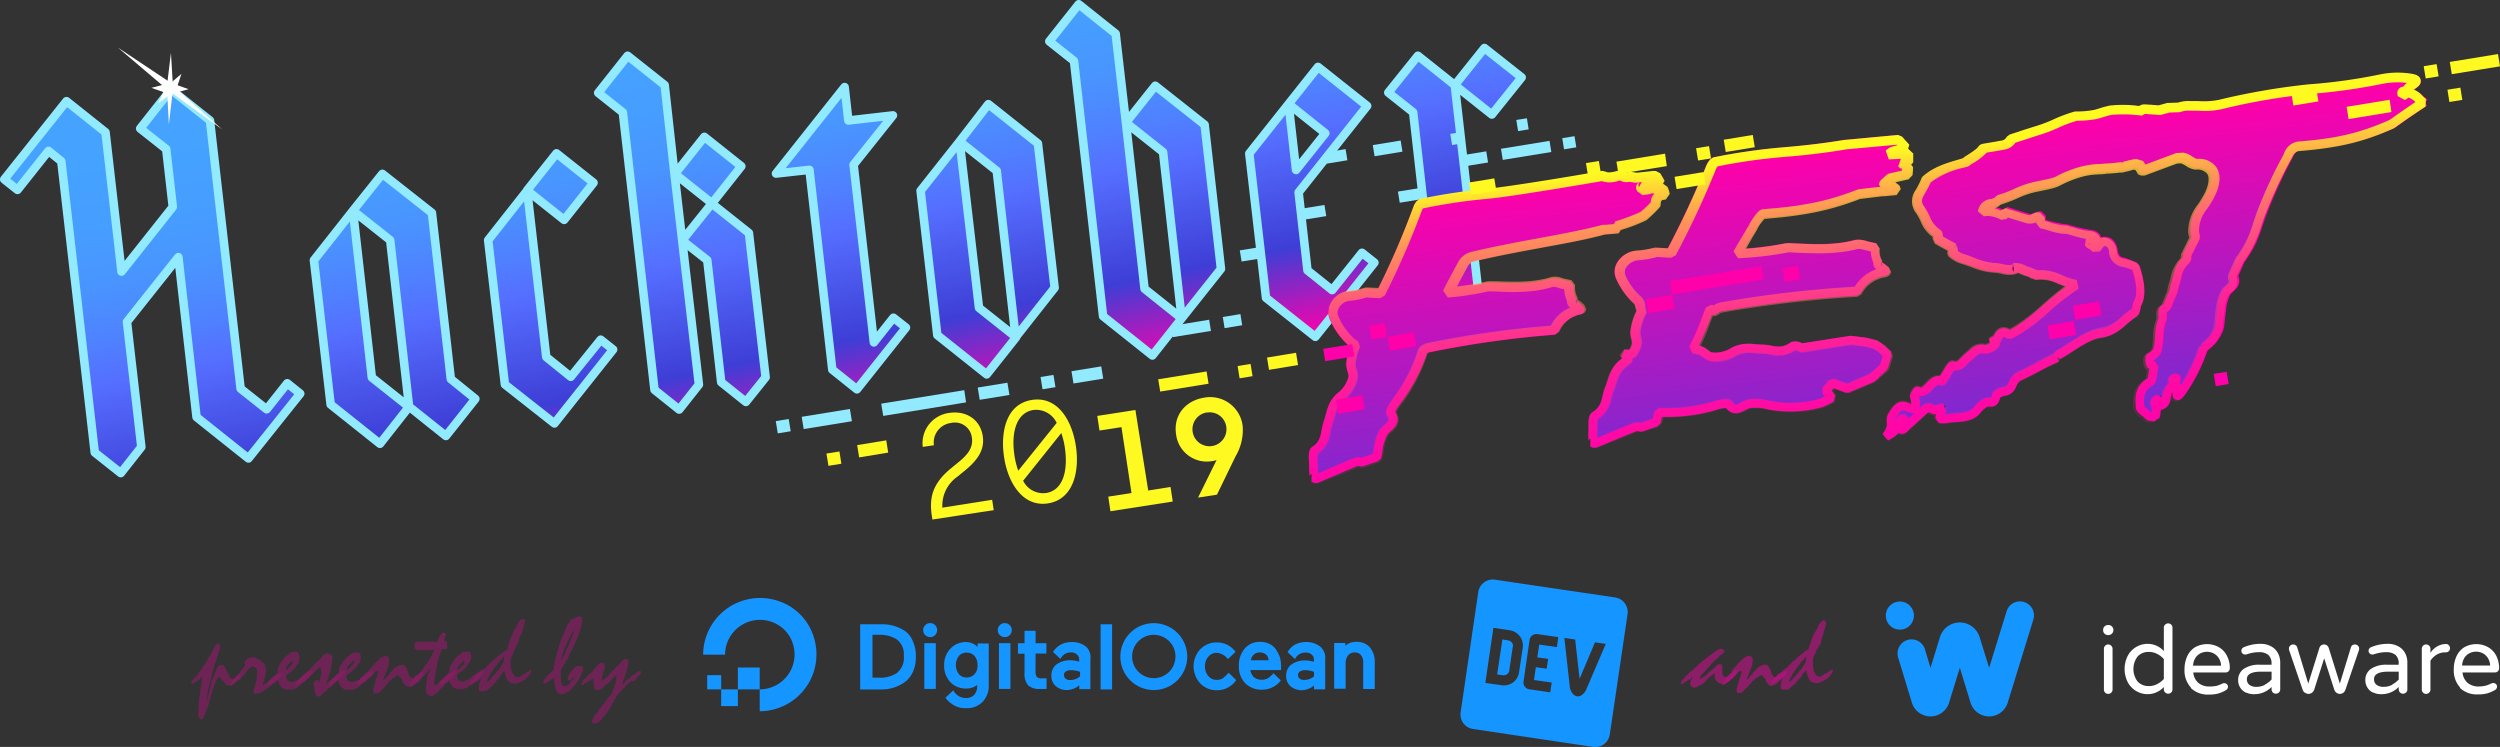 <svg id="background" xmlns="http://www.w3.org/2000/svg" xmlns:xlink="http://www.w3.org/1999/xlink" viewBox="0 0 448.52 134"><rect x="0" y="0" width="448.52" height="134" fill="#333333" stroke="none"/><defs><style>.cls-1{fill:url(#linear-gradient);}.cls-2,.cls-6{fill:none;stroke-width:1.53px;}.cls-2{stroke:#92eaff;stroke-linecap:round;stroke-linejoin:round;}.cls-3{fill:#fff922;}.cls-4{fill:#92eaff;}.cls-5{fill:url(#linear-gradient-2);}.cls-6{stroke:#f0a;stroke-linecap:square;stroke-linejoin:bevel;}.cls-7{fill:url(#linear-gradient-3);}.cls-13,.cls-8{fill:#f0a;}.cls-9{fill:#fff;}.cls-10,.cls-11{fill:#1595ff;}.cls-11{fill-rule:evenodd;}.cls-12,.cls-13{opacity:0.66;}.cls-13{isolation:isolate;}</style><linearGradient id="linear-gradient" x1="133" y1="420.52" x2="148.68" y2="346.22" gradientTransform="matrix(1, 0, 0, -1, 0, 425.21)" gradientUnits="userSpaceOnUse"><stop offset="0" stop-color="#45a2ff"/><stop offset="0.15" stop-color="#469eff"/><stop offset="0.29" stop-color="#4994ff"/><stop offset="0.42" stop-color="#4f81ff"/><stop offset="0.52" stop-color="#556eff"/><stop offset="0.78" stop-color="#3e3ed6"/><stop offset="1" stop-color="#f0a"/></linearGradient><linearGradient id="linear-gradient-2" x1="332.7" y1="399.3" x2="342.98" y2="313.42" gradientTransform="matrix(1, 0, 0, -1, 0, 425.21)" gradientUnits="userSpaceOnUse"><stop offset="0" stop-color="#f0a"/><stop offset="1" stop-color="#2445ea"/></linearGradient><linearGradient id="linear-gradient-3" x1="332.94" y1="397.82" x2="340.1" y2="316.54" gradientTransform="matrix(1, 0, 0, -1, 0, 425.21)" gradientUnits="userSpaceOnUse"><stop offset="0" stop-color="#fff922"/><stop offset="0.12" stop-color="#ffbf41" stop-opacity="0.77"/><stop offset="0.25" stop-color="#ff8d5d" stop-opacity="0.57"/><stop offset="0.37" stop-color="#ff6275" stop-opacity="0.39"/><stop offset="0.5" stop-color="#ff3f88" stop-opacity="0.25"/><stop offset="0.62" stop-color="#ff2397" stop-opacity="0.14"/><stop offset="0.75" stop-color="#ff10a1" stop-opacity="0.06"/><stop offset="0.87" stop-color="#ff04a8" stop-opacity="0.02"/><stop offset="1" stop-color="#f0a" stop-opacity="0"/></linearGradient></defs><title>Hacktoberfest-Header</title><path class="cls-1" d="M160.23,20.76l-8,.92-.67-6L139.22,31.23l6-.7,4.1,35.84,4.42,3.54,3.51-4.42,5.29-6.66-2.23-1.77-3.54,4.43-3.58-31.85ZM202,22l-1.8-15.93L193.57.82l-5.32,6.66L192.68,11l5.22,45.8,8.86,7L212,57.21l-6.63-5.31Zm0,0,6.66,5.28,3.42,29.86,7.05-8.88-3-25.89-8.89-7ZM47.87,73.49l-4.67-3.7L37.74,21.68l-7-5.56-5.58,7,4.67,3.7L31,37.22,21.8,48.82,19,23.81l-7-5.55,0,0,0,0L.79,32.24l2.39,1.89,5.55-7L11.05,29l6,52.24,4.67,3.7,3.69-4.64L22.81,57.82,32,46.22l3.26,28.7,9.32,7.42,9.28-11.63-2.32-1.86Zm124.29-48-7,8.89,3,25.89,8.86,7.05,5.28-6.66-6.66-5.31Zm0,0,6.66,5.28,3.39,29.86,7-8.88-3-25.89-8.89-7Zm73.16-6.38-8.83-7-5.28,6.65L237.8,24l-5.25,6.59-1.34-11.85-7.05,8.89,3,25.89,8.85,7,3.54-4.43,1.78-2.22,5.28-6.66-2.23-1.77-5.28,6.66-4.43-3.55-1.59-14Zm-182,18.78L56.3,46.71,59.23,72.6l8.88,7.05L73.4,73l-6.66-5.28Zm14.17.39-8.89-7-5.28,6.66L70,43.14,73.4,73l6.65,5.28,5.28-6.66-4.42-3.51ZM102.4,67.69,98,64.14,94.58,34.29l-7,8.88,3,25.89,8.86,7,3.54-4.42,1.77-2.23,5.28-6.66L107.71,61ZM94.55,34.25l6.66,5.29,5.28-6.66L99.84,27.6Zm31.85-9.61-5.28,6.65,6.65,5.29,5.28-6.66Zm.49,22.1,2.5,21.89,4.43,3.54,3.54-4.42-3-25.89-6.66-5.28-5.28,6.65Zm-7.61-31.38-6.65-5.29-5.28,6.66,4.42,3.54L117.45,70l4.43,3.54,3.54-4.43-3-25.89-1.37-11.94ZM266.35,8.67,261,15.33l6.65,5.28L273,14Zm-17.25,8,4.43,3.54,3.85,33.83,4.42,3.54,3.51-4.43L261,15.33,254.38,10Z"/><path class="cls-2" d="M160.2,20.7l-8,.92-.67-6L139.22,31.14l6-.67,4.1,35.84,4.42,3.54,3.51-4.42,5.29-6.66L160.29,57l-3.51,4.43-3.64-31.88ZM202,22,200.16,6.05,193.53.76l-5.28,6.66,4.43,3.51,5.22,45.8,8.85,7.05L212,57.12l-6.66-5.31Zm0,0,6.66,5.28L212,57.12l7.05-8.88-2.93-25.86-8.86-7ZM47.84,73.43l-4.67-3.7-5.5-48.11-7-5.56-5.52,7,4.67,3.69L31,37.13,21.8,48.73l-2.87-25-7-5.58,0,0,0,0L.76,32.18l2.38,1.89,5.56-7L11,28.94l6,52.24,4.67,3.7,3.69-4.68L22.78,57.73,32,46.13l3.26,28.7,9.31,7.42,9.29-11.63-2.32-1.86ZM172.16,25.37l-7,8.85,3,25.9,8.86,7.05,5.28-6.66-6.66-5.28Zm0,0,6.66,5.28,3.39,29.86,7-8.88-3-25.89-8.89-7.06ZM245.28,19l-8.82-7-5.28,6.65,6.59,5.26-5.25,6.59-1.34-11.85-7.05,8.89,3,25.89,8.85,7,3.54-4.43,1.77-2.22,5.29-6.66-2.23-1.77L239,52.05l-4.43-3.54-1.59-14ZM63.32,37.8l-7,8.88,3,25.89,8.85,7.05L73.37,73l-6.66-5.28Zm14.17.39-8.89-7L63.32,37.8,70,43.08l3.39,29.86L80,78.22l5.28-6.66L80.88,68ZM102.4,67.6,98,64.05,94.58,34.19l-7,8.89,3,25.89,8.89,7,3.51-4.43,1.77-2.22L110,62.71l-2.23-1.77ZM94.55,34.16l6.66,5.29,5.28-6.66-6.65-5.28Zm31.82-9.61-5.28,6.65,6.65,5.28L133,29.83Zm.52,22.13,2.5,21.89,4.43,3.54,3.54-4.42-3-25.89-6.66-5.29-5.31,6.63Zm-7.64-31.41L112.6,10l-5.28,6.66,4.42,3.51,5.68,49.77,4.43,3.54L125.39,69l-3-25.86-1.38-11.94ZM266.32,8.61,261,15.27l6.65,5.28L273,13.89Zm-17.25,8,4.46,3.54L257.37,54l4.43,3.54,3.51-4.43L261,15.27,254.38,10Z"/><path class="cls-3" d="M203,88.45,201.2,76.63l-3.94.61-.4-2.62,6.84-1.07L206,88l4-.64.4,2.62-11.18,1.74-.39-2.62Z"/><path class="cls-3" d="M222.94,76.39a9.18,9.18,0,0,1-1.26,5.46l-3.35,6.9-3.39.52,3.33-6.75a2.4,2.4,0,0,1-.71.19A5.55,5.55,0,0,1,211,77.94c-.55-3.63,1.89-6.1,5-6.59A5.87,5.87,0,0,1,222.94,76.39ZM216.49,74A3.05,3.05,0,1,0,220,76.54v0A3,3,0,0,0,216.65,74,.36.36,0,0,1,216.49,74Z"/><path class="cls-3" d="M178,89.67l.28,1.86-11,1.68-.09-.58c-.55-3.51.21-6,3.54-8.7l1.22-1c1.65-1.34,2.69-2.62,2.41-4.43a3.06,3.06,0,0,0-3.72-2.62,3.54,3.54,0,0,0-3.09,4l-2,.3a5.47,5.47,0,0,1,4.76-6.1c2.84-.43,5.5,1,6,4.12.36,2.38-.74,4.21-3.21,6.23l-1.31,1.07a6.34,6.34,0,0,0-2.72,5.58Z"/><path class="cls-3" d="M185.14,71.75c4.55-.7,7.17,3.57,7.88,8.27s-.52,9.59-5,10.29-7.18-3.63-7.88-8.3S180.59,72.45,185.14,71.75ZM182,81.7a14.18,14.18,0,0,0,.68,2.75l6.9-8.58a4.1,4.1,0,0,0-4.16-2.32C182.48,74,181.35,77.33,182,81.7Zm8.4-4-6.84,8.55a4,4,0,0,0,4.12,2.2c2.93-.46,4-3.79,3.36-8.15A14.11,14.11,0,0,0,190.42,77.73Z"/><path class="cls-4" d="M216.93,57.36l-6.81,1.12.32,2,6.81-1.11Z"/><path class="cls-4" d="M222.54,56.35l-3.16.52.32,2,3.16-.52Z"/><path class="cls-4" d="M237.62,36.77l-4,.65.32,2,4-.65Z"/><path class="cls-4" d="M251.29,25.21l-5,.82.32,2,5-.82Z"/><path class="cls-4" d="M241.41,26.75l-3.65.6.32,2,3.65-.6Z"/><path class="cls-4" d="M262.09,23.72l-1.9.3.32,2,1.9-.3Z"/><path class="cls-4" d="M273.94,21.22l-1.9.3.32,2,1.89-.31Z"/><path class="cls-4" d="M225.56,44.41l-3.13.51.32,2,3.13-.51Z"/><path class="cls-4" d="M266.65,27.15l-4,.65.32,2,4-.65Z"/><path class="cls-4" d="M278,25.27l-8.71,1.42.32,2,8.71-1.42Z"/><path class="cls-4" d="M282.48,24.43l-2.2.36.32,2,2.2-.36Z"/><path class="cls-4" d="M254.8,33.72l-4,.65.32,2,4-.65Z"/><path class="cls-5" d="M290.41,40.12a33.77,33.77,0,0,0,4.79-1.83,19.86,19.86,0,0,0,2.26-2.23c-.3-.64.31-1.16.58-1.41l.92-.15a4.45,4.45,0,0,0-.34-1.07l-1.1-.06-.7.09c-.12,0-.24-.09-.37-.12a1.39,1.39,0,0,1-.21.21l-1.28.19c-.06-.25-.22-.55-.12-.61s.45-.25.36-.4h.46l2.44-.28c-.24-.45-.49-.88-.76-1.31l-.58,0-2.87.31-1.13-.16-.82.1a9.54,9.54,0,0,0-.95-.31c-.25-.06-2.08.76-3.08.06-3.82.67-17,2.9-20.8,3.21a102.52,102.52,0,0,0-11.93,1.8c-.16.24-.31.46-.43.67a144.14,144.14,0,0,1-6.66,15.36c-.85,0-1.74-.06-2.62-.12a15.56,15.56,0,0,1-3,.61c-2,.12-3.61,2.16-2.75,4a12.75,12.75,0,0,0,3,4.24c.28.21.55.43.82.61a11,11,0,0,0-.82,3.39c-.06.88.58,1.8.34,2.62a6.19,6.19,0,0,1-1.9,3c-1.86,1.34-1.89,3.17-2.5,4.88s-.24,3.64-2.35,5c-.55.34-.18,2.14-.25,3.3,0,.58.22,1.55,0,1.65l.43.21c2.32-1,4.64-2,7-3a1.4,1.4,0,0,1,1.23,0c.85-.31,1.74-.61,2.59-.89a.33.33,0,0,1,.15,0c.06-.27.13-.55.19-.82a9.76,9.76,0,0,1,1-3.64c.74-1.13,2.6-1.64,1.35-3.48-.28-.39.82-1.89,1.49-2.78a31.27,31.27,0,0,0,4.22-8.48,1.51,1.51,0,0,1,.91-.52,177,177,0,0,1,22.63-3.18,6.06,6.06,0,0,1,3.45-3.32,4.85,4.85,0,0,1,1.13-.34.43.43,0,0,0,.06-.18,4,4,0,0,1-.77-.65c-.46-.24-.85-.45-.58-.79A4.86,4.86,0,0,1,282,50.8c-.36-.09-.73-.18-1.1-.24a5.41,5.41,0,0,0-2.13-.31c-3.73,1.16-7.58.86-11.39.74a48.85,48.85,0,0,1-7.24,1.1c.89-1.75,1.83-3.45,2.75-5.2a2.68,2.68,0,0,1,1.71-1.22c8-2,16.58-3,23.57-4.88h.34l2.07-.18ZM434.48,17.28a4.64,4.64,0,0,0-2.1-1.19,2.38,2.38,0,0,1-.86.67c0-.24-.12-.67,0-.7a2.39,2.39,0,0,1,.77-.18c-.1-.92,3.66-1.84.27-2.26a14.37,14.37,0,0,0-4.89.18,100.8,100.8,0,0,1-12.82,1.77,123.25,123.25,0,0,0-16,2.75,23.41,23.41,0,0,1-5.43.21,4.88,4.88,0,0,0-1.89.28l-1.87.06-1.71.49-1.61-.13-1.16-.06-.8.4a1.46,1.46,0,0,0-.73-.18,22.31,22.31,0,0,0-4.4,0c-.49.06-2.56.73-3.05.79a15.67,15.67,0,0,1-3.11.21c-3.24.92-3.76,1.65-7,2.63-1.55.46-3.08,1-4.61,1.5a2.16,2.16,0,0,1-1.22,1c-6.62,1.29-1.46-.3-6.65,2.84l-.37.31c-2.59.73-5.07,1.31-7.08,3.14-.34.7-.7,1.44-1.13,2.17a2.57,2.57,0,0,0-.06,3.18c1.43,2.07.79,2.59,3.08,4.36.18.15.12.52,0,.95.95.58,1.89,1.1,2.84,1.59a2.34,2.34,0,0,0-.15.91,4.81,4.81,0,0,0,1.71,1c1.95.52,3.75,1.59,5.83,1.62,1.13,0,2.26.58,3.33.33s.46-.3.09-.27l.33,0c.1,0,.19,0,.28,0a10.48,10.48,0,0,1,1.77.64c1.71.52.58.46,1.5.49.09.09.15.18.24.18,3-.37,4.27,1.22,7.08,1.71-5,3.21-7.35,6.69-12,9-.65-.52-1.26-.77-1.87.09a3.15,3.15,0,0,0-.42.91.88.88,0,0,1-.28-.06l-.67.46.76,0a1.1,1.1,0,0,1-.33.49,2.27,2.27,0,0,1-1.83.67c-1.17-.31-1.87.73-2.75,1.4s-1.53,2-2.75,1.56c-.31-.12-.92,1.16-1.37,1.8-.25.34-.55,1-.65,1-1.71-1-2.62,2.72-4.33,1.74-.09-.06-.61.79-.58,1,.79,3.08-.58,2.13-1.53,1.8-1.19-.46-1.89.7-2.53,1.8-.25.43,0,1.4-.15,2a6.65,6.65,0,0,1-.86,1.58,7.42,7.42,0,0,0,1.19-.73,2.47,2.47,0,0,0,1-1.25,3.08,3.08,0,0,1,.85-1.41s.22.28.34.43a9.85,9.85,0,0,1-.67.89c-.09.09-.28,0-.52.06.73,1.34,1.19.46,1.62.06,1.22-1.1,2.44-2.23,3.66-3.33l1.4.49,1.53-.4a2.13,2.13,0,0,0-.33.4,7,7,0,0,0-.37,1.53,3.4,3.4,0,0,0,1.1.06c1.65-.4,4.09.06,5.46-1.41a5.17,5.17,0,0,1,1.77-1.55c.68-.25,1.53.58,1.84-1.26,0-.06,0-.09.06-.15.27-.15.55-.3.82-.43l.7-.18c1.56-.34.95-1.56,2.35-2.56,3-1.38,4.74-2.54,7-3.45a1,1,0,0,1,.06-.4c2.62-1.47,5.22-3.7,7.84-4s4-2.54,6-3.7a4.86,4.86,0,0,0,.36-1.49c1.1-1.56.46-4.67-.27-6.72a14.42,14.42,0,0,0-2.2-.7c-1.07-.21-1.62-.67-1.83-2.05s-1.1-2.07-2.35-1.52c-.28.36-.55.76-.83,1.13a2.84,2.84,0,0,0-.79-.71,1.42,1.42,0,0,1-.55-.39c.15-.09.4-.31.43-.28s.3-.12.4.09l.76-.3c0-.52-.37-.89-1.34-1a28.39,28.39,0,0,1-4.19-1,1,1,0,0,1-.3,0,27.2,27.2,0,0,1-4.22-1l.07-1.31c-1.41.09-.77.45-2.14.48-1.44-.42-2.84-.85-4.25-1.31a1.67,1.67,0,0,1-.39.64,6.83,6.83,0,0,0-2.78-.79,4.78,4.78,0,0,0-.92.09c.19-1.74,2.08-1.13,2.84-2a.56.56,0,0,1,.19-.16c3-.85,4-1.83,6.93-2.44,5.13-1,2.16-.64,7.11-2.41a14.48,14.48,0,0,1,4-.7h.06l1-.1c.55-.06,1.62-.06,2.81-.24.06.06.24,0,.58-.09l.09,0a5.14,5.14,0,0,0,1-.28l.67-.12h0l1.1.34-.06.61.55.21L391,27.84l.09,0c.43,0,.79-.06,1-.06.52,0,1.95,1.16,2.47,1.13,3.11-.12,4,2.08,2.63,5.13s-2.9,3.45-3.06,6.81A3.06,3.06,0,0,0,394.4,42c-.55,1.1-1.07,2.17-1.62,3.27a2.61,2.61,0,0,1,.06.7c-1.59,1.22-1.62,2.84-2.14,4.4a9.93,9.93,0,0,0-.3,1.31c-.4.94-.8,1.86-1.13,2.75a5.59,5.59,0,0,1-.61.48c-.31.22-.28.92-.22,1.68-1,2.75-.33,2.84-.94,5.65a2.82,2.82,0,0,1-1.35,1.31c-.15.07-.09,1.35.16,1.41a4.62,4.62,0,0,1,.58.21c-.16.86-.31,1.74-.46,2.66-.18.09-.34.21-.49.3-1.83,1.2-1.71,2.87-1.59,4.43.06.61,1.19,1,1.53,1.62l1.16.18a2.8,2.8,0,0,0,.09-2,3.45,3.45,0,0,1-.18-.8c.24-.21.52-.42.82-.64a5.83,5.83,0,0,1-.06.73c0,.19-.37.34-.55.68,2,0,1.83-1.19,2-2,.06-.24.12-.52.18-.76a13.42,13.42,0,0,0,1-1.19,2.14,2.14,0,0,1-.06-1.07c.21,0,.64-.06.64,0a5,5,0,0,1-.31,1c.86,0-.67,4.48,1.83.55a28.64,28.64,0,0,0,2.9-5.74c.16-.43.34-.89.52-1.32l0,0a11.21,11.21,0,0,0,1.41-1.34c1.68-2.35,1.13-2.44,1.59-5.19a8.61,8.61,0,0,1,.85-3.3c.61-.94,2.17-1.46,1.28-3,.43-.94.89-1.92,1.29-2.87,2.29-3.14,2.53-4.52,3.75-7.94a90.88,90.88,0,0,1,5.28-11.41A2.48,2.48,0,0,1,413,25.65c7-.55,11.3-1.5,16.91-4q2.76-2,5.59-3.85A1.55,1.55,0,0,1,434.48,17.28ZM336.82,61.37l-1.77-.46-2.66-.31L323.6,62c-.68-.31-1.32-.52-1.62-.28-2.05,1.5-3.7.49-5.47.49s-3.48-.58-5.43.67a6.32,6.32,0,0,1-3.51.74c-.83,0-1.44-1-2.26-1.2a8.29,8.29,0,0,0-1.22-.27,65.55,65.55,0,0,0,3-7.05,2,2,0,0,1,.58.24l.34,0a1.89,1.89,0,0,1,1.13-.61,212.12,212.12,0,0,1,24.42-2.84,6.45,6.45,0,0,1,3.82-3.2,6.22,6.22,0,0,1,1.22-.31.21.21,0,0,0,.09-.18,4.17,4.17,0,0,1-.79-.64c-.49-.25-.92-.46-.62-.77a4.39,4.39,0,0,1-.55-2.75c-.39-.09-.76-.18-1.16-.24a5.73,5.73,0,0,0-2.29-.34c-4,1.1-8.15.77-12.27.58a59.94,59.94,0,0,1-9,1.07c.95-1.62,1.9-3.23,2.87-4.85.31-.52,1.35-2.26,1.9-2.29,7-.52,11.57-1.41,17.09-3.54l4.1-.49h.42l2.11-.18-.21-.61-2.08-.19.09-.4c.37-.3.73-.64,1.07-1l3.08-.7h.06c0-.46.07-.92.1-1.38l-1-.15.15-.15c-.12-.13-.24-.22-.36-.37l1.22-.18c0-.43,0-.86,0-1.29V27L339,27.2l.71-.52,2.38-.67c-.09-.12-.22-.24-.31-.36l-.94-1.07-9.53.88c-3.85.64-7.72,1.1-11.51,1.41a111,111,0,0,0-12,1.74c-.15.21-.3.45-.46.67A169.05,169.05,0,0,1,300.09,45l-2.66-.15a14.94,14.94,0,0,1-3.24.55c-2.1.12-3.93,2.11-3.05,3.94a12.66,12.66,0,0,0,3.12,4.18c.27.24.42,1.53.7,1.71A11.47,11.47,0,0,0,293.74,59c-.09.86.49,1.78.21,2.57a7.51,7.51,0,0,1-.76,1.56,3.61,3.61,0,0,1-.86-.1l-.46.07a6,6,0,0,1,.65.88,3.89,3.89,0,0,1-.61.55c-1.93,1.31-2.05,3.08-2.75,4.76s-.43,3.58-2.6,4.89c-.55.33-.3,2.11-.39,3.2-.07.55.12,1.53-.1,1.62l.43.22c2.35-1,4.7-2,7.08-2.9a1.33,1.33,0,0,1,1.2,0c.88-.31,1.74-.61,2.62-.89a1.3,1.3,0,0,0,.15,0c.06-.28.16-.55.22-.82s.15-.68.24-1a31.1,31.1,0,0,0,9.4-1c1-.31,2.84-.82,3.12-.46,1.19,1.77,2.41.22,3.69-.06a10,10,0,0,1,3.7.28,20.43,20.43,0,0,0,9.1-.4,13.73,13.73,0,0,0,2-1,6.51,6.51,0,0,0-1.1-1.28l.52-.49.67-.88,2.69.94,4.46-1.89.76-.67h.09a.11.11,0,0,1,0-.09l1.31-1.13.65-2.2-1.16-1.1Z"/><path class="cls-6" d="M290,40.54a32,32,0,0,0,4.8-1.83,19.86,19.86,0,0,0,2.26-2.23c-.31-.64.3-1.13.58-1.4l.91-.15a3.38,3.38,0,0,0-.36-1.07l-1.07-.06-.71.09a1.69,1.69,0,0,0-.36-.12,1.12,1.12,0,0,1-.22.21l-1.28.18c-.06-.24-.21-.55-.12-.61s.46-.24.37-.39h.45l2.45-.28c-.25-.46-.49-.88-.77-1.31l-.58,0-2.87.34-1.13-.16-.82.06c-.31-.12-.64-.21-.95-.3s-2.07.76-3.08.06c-3.82.67-17,2.9-20.79,3.21a102.69,102.69,0,0,0-11.94,1.8c-.15.24-.3.45-.43.67a146.14,146.14,0,0,1-6.65,15.36c-.89,0-1.74-.07-2.63-.13a14.05,14.05,0,0,1-3,.61c-2,.16-3.6,2.2-2.75,4a12.54,12.54,0,0,0,3,4.22c.28.21.55.42.83.61a10.88,10.88,0,0,0-.86,3.36c-.06.88.58,1.8.34,2.62a6.21,6.21,0,0,1-1.89,3c-1.87,1.35-1.9,3.18-2.51,4.89s-.24,3.63-2.35,5c-.55.33-.18,2.13-.24,3.29,0,.58.21,1.56,0,1.65l.43.22,7-3a1.45,1.45,0,0,1,1.22,0c.85-.3,1.74-.61,2.59-.88a1.57,1.57,0,0,0,.16,0l.18-.83a9.72,9.72,0,0,1,1-3.63c.73-1.13,2.59-1.65,1.34-3.48-.27-.4.82-1.89,1.5-2.78A31.44,31.44,0,0,0,255.33,63a1.54,1.54,0,0,1,.92-.51,177.12,177.12,0,0,1,22.62-3.18,6,6,0,0,1,3.45-3.33,5.4,5.4,0,0,1,1.13-.33.24.24,0,0,0,.06-.19,3.35,3.35,0,0,1-.76-.64c-.46-.24-.86-.46-.58-.79a4.8,4.8,0,0,1-.58-2.78c-.37-.09-.74-.18-1.07-.24a5.28,5.28,0,0,0-2.14-.31c-3.72,1.16-7.57.86-11.39.73a47.63,47.63,0,0,1-7.23,1.1c.88-1.74,1.83-3.45,2.74-5.19a2.64,2.64,0,0,1,1.71-1.22c8-2,16.58-3,23.57-4.88h.34L290.2,41ZM434.12,17.71A4.68,4.68,0,0,0,432,16.52a2.35,2.35,0,0,1-.85.67c0-.25-.13-.64,0-.7a2.3,2.3,0,0,1,.76-.19c-.09-.91,3.66-1.83.27-2.26a14.58,14.58,0,0,0-4.88.19A103.15,103.15,0,0,1,414.46,16a117.82,117.82,0,0,0-16,2.75,22.38,22.38,0,0,1-5.44.18,5.07,5.07,0,0,0-1.89.27l-1.86.06-1.71.49-1.62-.12-1.16-.06L384,20a1.41,1.41,0,0,0-.74-.19,23.85,23.85,0,0,0-4.39,0c-.49.06-2.57.74-3.06.8a16.41,16.41,0,0,1-3.11.21c-3.24.92-3.76,1.65-7,2.63-1.56.49-3.08,1-4.61,1.49a2.21,2.21,0,0,1-1.22,1c-6.63,1.28-1.47-.3-6.66,2.84l-.36.31c-2.6.73-5.07,1.31-7.09,3.14-.33.67-.7,1.43-1.13,2.17a2.57,2.57,0,0,0-.06,3.17c1.44,2.08.8,2.6,3.09,4.37.18.15.12.52,0,.95.94.58,1.89,1.09,2.83,1.58a2.4,2.4,0,0,0-.15.92,5,5,0,0,0,1.71,1c2,.52,3.76,1.58,5.83,1.61,1.13,0,2.26.61,3.33.34s.46-.27.09-.27l.34,0c.09,0,.18,0,.27,0a10.54,10.54,0,0,1,1.77.65c1.71.51.58.45,1.5.48.09.07.15.19.24.19,3-.37,4.28,1.22,7.09,1.71-5,3.2-7.36,6.68-12,9-.64-.52-1.25-.76-1.86.09a3.18,3.18,0,0,0-.43.89,1,1,0,0,1-.28-.06l-.67.46.77,0a1.09,1.09,0,0,1-.34.48,2.28,2.28,0,0,1-1.83.68c-1.16-.31-1.86.73-2.75,1.4s-1.53,2-2.75,1.56c-.3-.12-.91,1.16-1.37,1.8-.24.34-.55,1-.64,1-1.71-1-2.63,2.71-4.34,1.74-.09-.06-.61.79-.58,1,.8,3.09-.58,2.14-1.52,1.81-1.19-.46-1.9.7-2.54,1.8-.24.42,0,1.4-.15,2a6.38,6.38,0,0,1-.86,1.59,8,8,0,0,0,1.2-.73,2.49,2.49,0,0,0,.94-1.25,3,3,0,0,1,.86-1.41s.21.28.3.43a9.71,9.71,0,0,1-.67.88c-.09.1-.27,0-.52.1.73,1.34,1.19.45,1.62.06,1.22-1.1,2.44-2.23,3.66-3.33l1.41.49,1.52-.4a1.85,1.85,0,0,0-.33.4,6.62,6.62,0,0,0-.37,1.52,3.14,3.14,0,0,0,1.1.06c1.65-.39,4.09.07,5.47-1.4a5.68,5.68,0,0,1,1.77-1.56c.67-.24,1.52.58,1.83-1.25,0-.06,0-.09.06-.15.27-.15.55-.31.82-.43l.71-.18c1.55-.34.94-1.56,2.35-2.57,3-1.37,4.73-2.53,7-3.45a.93.93,0,0,1,.06-.39c2.63-1.47,5.22-3.7,7.85-4s4-2.54,6-3.7a4.73,4.73,0,0,0,.37-1.49c1.1-1.56.46-4.67-.28-6.72A13.09,13.09,0,0,0,381,47c-1.06-.19-1.61-.67-1.83-2.05s-1.1-2.07-2.35-1.52L376,44.57a3.17,3.17,0,0,0-.8-.7,1.5,1.5,0,0,1-.55-.39c.16-.1.4-.31.43-.28s.31-.12.4.09l.76-.3c0-.52-.36-.89-1.34-1a26.81,26.81,0,0,1-4.18-1,1.12,1.12,0,0,1-.31,0,26.77,26.77,0,0,1-4.21-1l.06-1.32c-1.41.1-.77.46-2.14.49-1.43-.39-2.84-.85-4.24-1.31a2.21,2.21,0,0,1-.4.67,6.68,6.68,0,0,0-2.78-.79,4.68,4.68,0,0,0-.91.09c.18-1.74,2.07-1.13,2.84-2a.8.8,0,0,1,.18-.15c3-.85,4-1.83,6.93-2.44,5.13-1,2.17-.64,7.11-2.41a14.9,14.9,0,0,1,4-.71H377l1-.09c.55-.06,1.62-.06,2.81-.24.06.06.24,0,.58-.09l.09,0a5.89,5.89,0,0,0,1-.28l.67-.12h0l1.1.34-.06.61.55.21,5.8-2.14.09,0c.43,0,.8-.06,1-.06.52,0,1.95,1.16,2.47,1.13,3.12-.12,4,2.08,2.63,5.13s-2.9,3.45-3,6.81A3.24,3.24,0,0,0,394,42.5c-.55,1.1-1.07,2.17-1.62,3.27a2.61,2.61,0,0,1,.06.7c-1.58,1.22-1.62,2.84-2.13,4.39a8.18,8.18,0,0,0-.31,1.32c-.4.94-.79,1.86-1.13,2.74a4.09,4.09,0,0,1-.61.49c-.31.22-.27.92-.21,1.68-1,2.75-.34,2.84-.95,5.65a2.79,2.79,0,0,1-1.34,1.31c-.16.06-.1,1.35.15,1.41a4.1,4.1,0,0,1,.58.21c-.15.86-.31,1.74-.46,2.66-.18.09-.33.21-.49.3-1.83,1.19-1.71,2.87-1.58,4.43.06.61,1.19,1,1.52,1.62l1.16.18a2.75,2.75,0,0,0,.09-2,3.45,3.45,0,0,1-.18-.8,5.82,5.82,0,0,1,.82-.61,5.83,5.83,0,0,1-.06.73c0,.19-.36.34-.55.68,2,0,1.84-1.19,2-2,.06-.24.12-.52.18-.76a15,15,0,0,0,1-1.19,2.14,2.14,0,0,1-.06-1.07c.21,0,.64-.06.64.06a5,5,0,0,1-.3.95c.85,0-.68,4.48,1.83.55a29.73,29.73,0,0,0,2.9-5.74c.15-.43.33-.89.52-1.32l0,0A10.48,10.48,0,0,0,397,61c1.68-2.35,1.13-2.44,1.59-5.19a8.61,8.61,0,0,1,.85-3.3c.61-.94,2.17-1.46,1.29-3,.42-.95.88-1.92,1.28-2.87,2.29-3.17,2.53-4.52,3.75-8A90.32,90.32,0,0,1,411,27.29a2.4,2.4,0,0,1,1.52-1.13c7-.54,11.3-1.49,16.92-4q2.74-2,5.58-3.85A1.75,1.75,0,0,1,434.12,17.71ZM336.45,61.79l-1.77-.45L332,61l-8.79,1.37c-.67-.27-1.31-.51-1.62-.27-2,1.5-3.69.52-5.49.49s-3.48-.58-5.44.67a6.3,6.3,0,0,1-3.51.73c-.82,0-1.43-.94-2.26-1.19a8,8,0,0,0-1.22-.27,63.74,63.74,0,0,0,3-7.06,2.16,2.16,0,0,1,.58.25l.34,0a1.84,1.84,0,0,1,1.13-.61,212.12,212.12,0,0,1,24.42-2.84A6.48,6.48,0,0,1,337,49a7,7,0,0,1,1.22-.3.23.23,0,0,0,.09-.19,3.76,3.76,0,0,1-.79-.64c-.49-.24-.92-.46-.61-.76a4.32,4.32,0,0,1-.55-2.75c-.4-.09-.77-.18-1.16-.24a5.6,5.6,0,0,0-2.29-.34c-4,1.1-8.15.73-12.28.58a60,60,0,0,1-9,1.07c.94-1.62,1.89-3.24,2.87-4.85.3-.52,1.34-2.26,1.89-2.29,7-.52,11.57-1.41,17.1-3.58l4.09-.45H338l2.07-.19-.21-.61-2.08-.18.09-.4c.37-.33.74-.64,1.07-1l3.09-.71h.06l.09-1.37-1-.15.15-.16a4.07,4.07,0,0,1-.36-.36l1.22-.19c0-.42,0-.85,0-1.25v-.3l-3.6.18.73-.49,2.38-.67c-.09-.12-.21-.24-.3-.37-.31-.36-.64-.7-.95-1.06l-9.53.88c-3.84.67-7.72,1.1-11.51,1.41a110.81,110.81,0,0,0-12,1.74c-.16.21-.31.45-.46.67a170.36,170.36,0,0,1-7.33,15.69c-.88,0-1.77-.09-2.66-.15a14.72,14.72,0,0,1-3.26.55c-2.11.12-3.94,2.1-3.06,3.94A12.94,12.94,0,0,0,293.83,54c.27.21.43,1.52.7,1.71a11.47,11.47,0,0,0-1.22,3.75c-.09.89.49,1.77.21,2.57a6.76,6.76,0,0,1-.76,1.55,4.09,4.09,0,0,1-.85-.09l-.46,0a6.06,6.06,0,0,1,.64.89,3.49,3.49,0,0,1-.61.55c-1.93,1.31-2.05,3.08-2.75,4.76s-.43,3.57-2.59,4.89c-.55.33-.31,2.1-.4,3.2-.06.55.12,1.53-.09,1.62l.42.21c2.35-.94,4.71-2,7.09-2.9a1.38,1.38,0,0,1,1.19,0c.88-.3,1.74-.61,2.62-.88a1.57,1.57,0,0,0,.16,0c.06-.28.15-.55.21-.83s.15-.67.24-1a31.48,31.48,0,0,0,9.41-1c1-.34,2.84-.83,3.11-.46,1.19,1.77,2.38.21,3.7-.09a10,10,0,0,1,3.69.27,20.42,20.42,0,0,0,9.1-.39,16.22,16.22,0,0,0,2-.95,5.94,5.94,0,0,0-1.1-1.28l.52-.49.67-.89,2.69,1,4.46-1.89.76-.64h.09a.26.26,0,0,1,0-.13L338,65.79l.64-2.19-1.16-1.1Z"/><path class="cls-7" d="M236.46,86.8l-.7,0-.43-.22V85a.66.66,0,0,0-.4.52,3.32,3.32,0,0,0,0-.55,8.28,8.28,0,0,1-.06-.86c0-.3,0-.67,0-1.07-.06-1.22-.15-2.41.67-2.93,1.2-.76,1.38-1.74,1.62-3a9.49,9.49,0,0,1,.4-1.59c.12-.36.24-.76.34-1.16a6.47,6.47,0,0,1,2.47-4.12,5.39,5.39,0,0,0,1.59-2.56,2,2,0,0,0-.16-1,5.06,5.06,0,0,1-.24-1.5,9.84,9.84,0,0,1,.67-3c-.12-.09-.24-.18-.34-.27a13.61,13.61,0,0,1-3.23-4.52,3.4,3.4,0,0,1,.21-3.24,4.23,4.23,0,0,1,3.27-2,13.65,13.65,0,0,0,2.84-.58l.27,0,2.05.09a143.36,143.36,0,0,0,6.35-14.75l.06-.15c.09-.12.15-.28.24-.4a2.33,2.33,0,0,0,.19-.27l.58-.4a115.76,115.76,0,0,1,12.06-1.83c3.63-.31,16.45-2.44,20.7-3.21l.64.16c.4.27,1.46,0,1.89-.1a1.7,1.7,0,0,1,.95-.09c.33.09.61.19.85.28l.64-.06h.22l1,.15,2.83-.31.58,0,.77.4a15.37,15.37,0,0,1,.79,1.37l-.3.55h.09l.73.52a4.65,4.65,0,0,1,.4,1.28l-.7,1-.65.09a1.7,1.7,0,0,0-.21.28v-.06l-.12.94a20.65,20.65,0,0,1-1.59,1.65c-.18.19-.43.37-.73.67l-.22.16a30.79,30.79,0,0,1-4.54,1.74l-.4.61-2.2.18H288c-3.67,1-7.7,1.71-12,2.5-3.79.71-7.73,1.44-11.51,2.35l-.12,0a1.94,1.94,0,0,0-1,.79l-.37.7c-.55,1-1.07,2-1.62,3a47,47,0,0,0,5.53-.94l.21,0,1.19,0c3.45.12,6.72.24,9.93-.73a3.26,3.26,0,0,1,2,.15c.22.06.4.12.55.15.31.06.61.12.95.21l.18,0,.67.92a4,4,0,0,0,.46,2.29l0,.31a2.7,2.7,0,0,0,.27.15l.25.18a5.07,5.07,0,0,0,.61.52l.4.76a1.16,1.16,0,0,1-.28.71l-.39.24a3.89,3.89,0,0,1-.55.12l-.4.09-.18.1a5.12,5.12,0,0,0-3,2.87l-.73.51a184.16,184.16,0,0,0-22.53,3.15,1.14,1.14,0,0,0-.37.18A31.37,31.37,0,0,1,251.85,72a10,10,0,0,0-1.31,2c1.06,1.8-.13,2.87-.83,3.51a3.29,3.29,0,0,0-.64.7,7,7,0,0,0-.76,2.65,5.39,5.39,0,0,1-.12.68c-.07.27-.1.52-.16.79v.06l-.64.67-.12,0c-.86.28-1.74.58-2.57.89l-.67,0a.53.53,0,0,0-.52,0c-1.1.46-2.16.91-3.26,1.4C238.93,85.76,237.68,86.28,236.46,86.8Zm0-5.28a5.7,5.7,0,0,0,0,1.43,8.52,8.52,0,0,1,0,1.22,4.5,4.5,0,0,0,0,.64v.07c1-.4,1.93-.83,2.9-1.23s2.2-.94,3.3-1.4a2.52,2.52,0,0,1,1.56-.12c.64-.25,1.34-.46,2-.7,0-.1,0-.22.06-.31s.06-.43.1-.64a8.74,8.74,0,0,1,1-3.3,5.23,5.23,0,0,1,1-1c.76-.7.88-.82.43-1.49s-.13-1.65,1.52-3.79a29.22,29.22,0,0,0,4.09-8.24l.19-.31a2.6,2.6,0,0,1,1.37-.79,181.91,181.91,0,0,1,22.23-3.15,6.89,6.89,0,0,1,3.48-3.23,1.31,1.31,0,0,1-.55-.8.62.62,0,0,1,0-.33,5.71,5.71,0,0,1-.52-2.17l-.37-.06a6.56,6.56,0,0,1-.7-.18,2.21,2.21,0,0,0-1-.16c-3.48,1.07-7,1-10.5.8l-1.07,0a48.92,48.92,0,0,1-7.23,1.1l-.86-1.26c.77-1.49,1.59-3,2.38-4.48l.4-.71A3.56,3.56,0,0,1,264,45.19c3.82-.92,7.72-1.65,11.54-2.36,4.28-.79,8.31-1.52,12-2.5l.24,0h.31l1.46-.12.25-.49A36.63,36.63,0,0,0,294.38,38l.64-.58a14.11,14.11,0,0,0,1.16-1.16,2.15,2.15,0,0,1,.67-1.56l-.27,0-.31,0-.27.12-1.29.19-1-.7a.42.42,0,0,0-.06-.19,1,1,0,0,1,.36-1.34c.06,0,.09-.06.15-.06a.66.66,0,0,0-.12.85l.52-.91-1,.12h-.18l-1-.15-.73.06-.43-.06a4.17,4.17,0,0,0-.67-.25l-.18.06a4.64,4.64,0,0,1-3,.06c-3.67.65-16.7,2.84-20.58,3.18a98.69,98.69,0,0,0-11.48,1.71l-.18.27A147.4,147.4,0,0,1,248.46,53l-.79.49c-.83,0-1.65-.06-2.48-.12a15.13,15.13,0,0,1-3.05.61,2.42,2.42,0,0,0-1.89,1.19,1.67,1.67,0,0,0-.12,1.62,11.68,11.68,0,0,0,2.8,3.94l.74.54.33,1a9.33,9.33,0,0,0-.76,3.12,2.46,2.46,0,0,0,.18.91,3.55,3.55,0,0,1,.15,1.9,7.1,7.1,0,0,1-2.19,3.48,5.09,5.09,0,0,0-1.84,3.17c-.12.43-.24.86-.39,1.28a9.87,9.87,0,0,0-.34,1.35A5.76,5.76,0,0,1,236.49,81.52Zm46.38-27.63-.06.64a.56.56,0,0,0,.12-.43A.76.76,0,0,0,282.87,53.89Zm3.57,26.53-.7,0-.4-.22,0-1.55a.67.67,0,0,0-.4.48v-.51a4.12,4.12,0,0,1,0-.86,8.21,8.21,0,0,0,0-1c0-1.19,0-2.35.79-2.84a3.83,3.83,0,0,0,1.77-2.93,11.12,11.12,0,0,1,.46-1.55c.15-.37.27-.74.39-1.13a7.06,7.06,0,0,1,2.63-4c-.06-.06-.09-.13-.15-.16l-.22-.45.77-1,.24,0,.22,0h.24l.24,0a7.43,7.43,0,0,0,.43-.95,2.36,2.36,0,0,0-.09-.91,4.1,4.1,0,0,1-.15-1.47,10.67,10.67,0,0,1,1.1-3.6,4.07,4.07,0,0,1-.22-.7,2.17,2.17,0,0,0-.15-.49A13.39,13.39,0,0,1,290,50.1a3.18,3.18,0,0,1,.19-3.05,4.49,4.49,0,0,1,3.6-2.11,16.94,16.94,0,0,0,3.08-.52l.25,0,2.13.12a160.69,160.69,0,0,0,6.87-14.8l.22-.46c.09-.12.18-.28.27-.4l.22-.27.54-.37a108.15,108.15,0,0,1,12.06-1.77c4.22-.34,8-.79,11.45-1.37H331l9.53-.89.73.31.61.7.34.36.21.25.13.15-.22.7h0l.92.86v.3c0,.43,0,.86,0,1.29l-.37.42.34.43c0,.49-.06,1-.09,1.44l-.71.76h-.06l-2.41.55h.12l.73.58.22.61L340.27,35l-2.2.21h-.37l-4,.49c-5.4,2.08-9.89,3-17.13,3.57a8.26,8.26,0,0,0-1.31,1.83l0,.07c-.76,1.25-1.4,2.35-2,3.45a54.54,54.54,0,0,0,7.29-1l.22,0,1.28.06c3.72.18,7.23.33,10.75-.61a3.88,3.88,0,0,1,2,.18,6,6,0,0,0,.61.15c.34.07.67.16,1,.22l.18,0,.67,1a3.43,3.43,0,0,0,.43,2.19l0,.31a2,2,0,0,0,.28.15l.24.15a4.81,4.81,0,0,0,.67.52l.4.8a1.14,1.14,0,0,1-.34.7l-.39.24a4.93,4.93,0,0,1-.58.13l-.46.09-.19.09A5.6,5.6,0,0,0,334,52.76l-.71.49A212.82,212.82,0,0,0,309,56.08a1.18,1.18,0,0,0-.64.34l-.58.31-.34,0-.15,0c-.15.36-.3.76-.46,1.19a41.74,41.74,0,0,1-1.74,4.18l.16,0a3.73,3.73,0,0,1,1.28.73,1.5,1.5,0,0,0,.79.43,5.39,5.39,0,0,0,3-.61,6.76,6.76,0,0,1,4.71-.89c.39,0,.79.06,1.19.06a7.46,7.46,0,0,1,1.62.19,3.92,3.92,0,0,0,3.35-.49,2.26,2.26,0,0,1,2.23.09l8.55-1.34h.25l2.77.33,1.77.46.28.12,1.19.83,1.16,1.1.24.85-.64,2.2-.27.43-1.31,1.13-.1-.09-.12.09.09.12-.76.64-.21.15-4.46,1.9-.61,0-2.08-.74-.27.34.24.34a2.64,2.64,0,0,0,.31.39l-.28,1.32c-.21.09-.39.21-.58.3a7.4,7.4,0,0,1-1.52.7,21.05,21.05,0,0,1-9.47.43l-.64-.12a6.91,6.91,0,0,0-2.72-.18,4.52,4.52,0,0,0-.88.36c-.89.43-2.32,1.16-3.54-.43a11.32,11.32,0,0,0-2.32.55,29.76,29.76,0,0,1-9,1.07c0,.12-.06.25-.09.34l-.19.73,0,.09-.67.61-.09,0c-.88.28-1.8.58-2.59.86l-.68,0a.66.66,0,0,0-.48,0l-3.33,1.37C288.94,79.38,287.69,79.93,286.44,80.42Zm.31-5.16a6.58,6.58,0,0,0-.07,1.4c0,.4,0,.83,0,1.19v.61c1-.39,1.93-.79,2.9-1.19l3.33-1.37a2.36,2.36,0,0,1,1.53-.12l2.07-.71c0-.09.07-.21.1-.3s.09-.43.15-.64l.09-.34.86-.67a30.61,30.61,0,0,0,9.15-1c2.6-.79,3.61-.82,4.1-.09s.51.58,1.49.09a5.51,5.51,0,0,1,1.31-.52,8.5,8.5,0,0,1,3.42.19c.22,0,.43.09.61.12a19.41,19.41,0,0,0,8.71-.37,3.57,3.57,0,0,0,.91-.42,1.27,1.27,0,0,0-.3-.31L327,69.46l.45-.43.61-.82,1-.31,2.35.82,4-1.71.67-.58.06,0,.07-.06,1.12-1,.43-1.47-.73-.7-.92-.61-1.55-.4-2.48-.27-8.67,1.34L323,63.2a4.37,4.37,0,0,0-.88-.31,5.61,5.61,0,0,1-4.55.74,8.75,8.75,0,0,0-1.34-.16c-.46,0-.89,0-1.32-.06a5.34,5.34,0,0,0-3.63.61,7.19,7.19,0,0,1-4,.89,3.22,3.22,0,0,1-1.71-.77,3.18,3.18,0,0,0-.76-.45c-.37-.09-.73-.19-1.1-.25l-.61-1.28a36.39,36.39,0,0,0,2.2-5c.27-.7.52-1.4.76-2l1-.49c.15,0,.27.09.4.12a3.07,3.07,0,0,1,1.25-.55,211.46,211.46,0,0,1,24.06-2.81,7.23,7.23,0,0,1,3.87-3.11,1.2,1.2,0,0,1-.52-.79.65.65,0,0,1,0-.34,5.5,5.5,0,0,1-.48-2.08l-.43-.09a6,6,0,0,1-.73-.18,3.82,3.82,0,0,0-1.17-.18c-3.75,1-7.57.82-11.26.67l-1.16-.06a61.34,61.34,0,0,1-9.07,1.07L311,45.09c.91-1.55,1.8-3.05,2.87-4.85l0-.06c1.16-1.93,1.8-2.63,2.53-2.66C323.6,37,328,36.06,333.3,34l.22-.06,3.85-.43-.28-.39.09-.4.28-.43c.36-.3.7-.64,1.07-.95l.39-.21,2.35-.52h0l-.18-.52-.12.16-.09-.1a2.18,2.18,0,0,1-.31-.3l.21-.64v0l0,0,.25-.71-2.17.1L338.31,27l.7-.52.28-.12,1.1-.31-.06-.09-9.07.83c-3.51.61-7.3,1.06-11.57,1.4a103.55,103.55,0,0,0-11.51,1.65v0l-.22.27-.12.28a160.86,160.86,0,0,1-7.2,15.42l-.8.42c-.85,0-1.68-.09-2.53-.12a17.21,17.21,0,0,1-3.33.58A2.85,2.85,0,0,0,291.75,48a1.62,1.62,0,0,0-.12,1.44,11.06,11.06,0,0,0,2.9,3.88,2.34,2.34,0,0,1,.61,1.25,4.4,4.4,0,0,0,.18.55l-.18-.19.31,1.13a9.93,9.93,0,0,0-1.13,3.45,3,3,0,0,0,.12.89,3.13,3.13,0,0,1,0,1.89,8.56,8.56,0,0,1-.86,1.71l-.67.34-.06.61a4.06,4.06,0,0,1-.76.67,5.37,5.37,0,0,0-2,3.14,12.86,12.86,0,0,1-.45,1.26,8,8,0,0,0-.4,1.31A6.1,6.1,0,0,1,286.75,75.26Zm50.83-28.15-.09.7a.57.57,0,0,0,.15-.43A.88.88,0,0,0,337.58,47.11ZM338.86,79l-1.19-1.16a4.59,4.59,0,0,1,.34-.52,3.05,3.05,0,0,0,.45-.88,4.9,4.9,0,0,0,0-.76,2.75,2.75,0,0,1,.21-1.53c.64-1.07,1.71-2.87,3.57-2.17a1.92,1.92,0,0,1,.37.15l.21.1a5.85,5.85,0,0,0-.21-1c-.19-.73.61-1.71.82-1.89a.92.92,0,0,1,1-.07c.18.13.4,0,1.1-.73a3.07,3.07,0,0,1,2.47-1.28c.09-.15.18-.31.28-.46a4,4,0,0,0,.39-.64c.52-.89,1.07-1.83,2-1.5.27.13.49,0,1.13-.7a9.45,9.45,0,0,1,.79-.76c.18-.12.37-.31.55-.46a3.07,3.07,0,0,1,2.93-1.07,1.57,1.57,0,0,0,.89-.36l-.22-.65.67-.45h.13a3.15,3.15,0,0,1,.36-.64,1.85,1.85,0,0,1,2.54-.65s.06,0,.09.07a31.52,31.52,0,0,0,5.8-4.28c1.25-1.1,2.53-2.2,4.06-3.33-.4-.15-.76-.3-1.13-.42a6.9,6.9,0,0,0-3.82-.74,1,1,0,0,1-.7-.18.92.92,0,0,1-.67-.28,6.44,6.44,0,0,0-.7-.24c-.28-.09-.52-.18-.8-.3a2.56,2.56,0,0,0-.48-.22,6.55,6.55,0,0,1-.71.25,5.11,5.11,0,0,1-2.38-.13,8,8,0,0,0-1.19-.18,12.51,12.51,0,0,1-4.15-1c-.64-.24-1.25-.46-1.89-.64a5.8,5.8,0,0,1-2.05-1.16,1,1,0,0,1-.3-1.13c-.8-.43-1.59-.85-2.32-1.31l-.4-.92a1.36,1.36,0,0,1,.06-.24,6.15,6.15,0,0,1-2.14-2.72,8.85,8.85,0,0,0-.91-1.65,3.44,3.44,0,0,1,0-4.12c.39-.67.73-1.34,1-2l0-.1.21-.27c2-1.77,4.24-2.41,6.65-3.11l.59-.19.33-.27c2-1.22,2.35-1.65,2.44-1.8.34-.46.64-.49,1.41-.61.55-.1,1.43-.22,3.08-.55a1.64,1.64,0,0,0,.64-.64l.49-.37,1.5-.49c1-.34,2.07-.67,3.11-1a24.32,24.32,0,0,0,3.3-1.25A25.62,25.62,0,0,1,372.26,20h.49a16,16,0,0,0,2.75-.25c.18,0,.82-.21,1.31-.36a16.47,16.47,0,0,1,1.77-.46,23,23,0,0,1,4.55,0l.61.09.43-.21.43-.09,1.16.06,1.49.12,1.56-.43.21,0,1.74-.06a6,6,0,0,1,2.05-.28c.49,0,1,0,1.5,0a14.14,14.14,0,0,0,3.78-.22,122.17,122.17,0,0,1,16.12-2.78,97.68,97.68,0,0,0,12.73-1.77,15.72,15.72,0,0,1,5.16-.21c1,.12,2,.3,2.17,1.16s-.52,1.31-1.13,1.71l-.06.06a4.59,4.59,0,0,1,1.5,1.07,4.86,4.86,0,0,0,.64.58l-.06,1.4c-1.78,1.16-3.61,2.41-5.56,3.82l-.15.09c-5.59,2.5-10,3.51-17.19,4.09a1.8,1.8,0,0,0-.83.67l-.45.86a82.87,82.87,0,0,0-4.8,10.44c-.18.49-.3.92-.46,1.31a21.39,21.39,0,0,1-3.35,6.78c-.37.83-.74,1.68-1.1,2.44a2.38,2.38,0,0,1-.95,2.81,3.89,3.89,0,0,0-.55.61,6.71,6.71,0,0,0-.64,2.38c0,.22-.06.4-.09.61-.12.71-.15,1.23-.22,1.68a6.35,6.35,0,0,1-1.52,3.88,7.4,7.4,0,0,1-1.07,1.1c-.12.09-.25.21-.37.31l-.09.24c-.09.27-.21.52-.3.79a29.75,29.75,0,0,1-3,5.93c-.88,1.37-1.49,2.23-2.38,2-.55-.15-.7-.61-.76-1.1l-.09.34a1.28,1.28,0,0,0-.06.33,2.36,2.36,0,0,1-1.81,2.23,5.49,5.49,0,0,1-.27,1.56l-1,.58L385,75.75l-.64-.46a2.26,2.26,0,0,0-.52-.46,2.17,2.17,0,0,1-1.1-1.5c-.12-1.58-.3-3.72,2-5.22l.18-.12c.09-.55.18-1,.28-1.56a1.58,1.58,0,0,1-.68-1.43c-.06-.61,0-1.25.55-1.53a1.94,1.94,0,0,0,.92-.82,9.57,9.57,0,0,0,.27-2.29,8.61,8.61,0,0,1,.62-3.18c-.07-.85-.1-1.83.61-2.29a1.44,1.44,0,0,0,.33-.27c.34-.86.67-1.65,1-2.47a8.55,8.55,0,0,1,.31-1.35,9.79,9.79,0,0,0,.3-1,6.48,6.48,0,0,1,1.8-3.48l0-.12.06-.58c.49-1,1-2,1.47-3a3.76,3.76,0,0,1-.19-1.16,7.87,7.87,0,0,1,1.71-4.73,16.53,16.53,0,0,0,1.41-2.38c.61-1.38.73-2.57.27-3.21a2.36,2.36,0,0,0-2.07-.7,3.66,3.66,0,0,1-1.74-.7,8.21,8.21,0,0,0-.83-.43,5.34,5.34,0,0,0-.82.06l-5.74,2.14h-.61l-.55-.22-.46-.76-.3-.09-.4.09a7.3,7.3,0,0,1-1.07.28h-.06a1.92,1.92,0,0,1-.92.15c-.76.09-1.46.15-2,.18-.28,0-.49,0-.67.06l-1,.09v-.06l-.06-.06v.12h-.22a12.28,12.28,0,0,0-3.6.64,19.61,19.61,0,0,0-3.11,1.29c-.8.42-1.13.55-4.16,1.16a15.44,15.44,0,0,0-3.66,1.22,27.74,27.74,0,0,1-3,1.13,2.62,2.62,0,0,1-1.07.64,9.08,9.08,0,0,1,1.07.4l.92-.43c1.52.49,2.86.91,4.09,1.25a.94.94,0,0,0,.55-.12,2.61,2.61,0,0,1,1.46-.37l.92.92,0,.61c.39.09.7.21,1,.3a12.58,12.58,0,0,0,2.42.52h.42l1.35.37a12,12,0,0,0,2.68.61c1.41.09,1.9.76,2.05,1.28a2.28,2.28,0,0,1,1.68.19,2.76,2.76,0,0,1,1.31,2.16c.15,1,.49,1.19,1.13,1.32a15.21,15.21,0,0,1,2.38.73l.49.52c.31.82,1.71,5,.31,7.32-.25,1.44-.4,1.71-.77,1.93a13.22,13.22,0,0,0-1.83,1.37,8.61,8.61,0,0,1-4.52,2.44c-1.68.22-3.48,1.38-5.22,2.51-.7.46-1.4.91-2.14,1.31l-.36.55c-1.16.49-2.26,1-3.36,1.62s-2.14,1.13-3.54,1.77a2.49,2.49,0,0,0-.7,1,2.48,2.48,0,0,1-1.93,1.65c-.21,0-.39.09-.55.12l-.42.21c-.37,1.56-1.29,1.71-2.08,1.65h-.24a4.1,4.1,0,0,0-1.1,1c-.1.12-.22.21-.31.33-1.16,1.25-2.81,1.38-4.27,1.47a13.56,13.56,0,0,0-1.59.18,3.38,3.38,0,0,1-1.1,0l-.28,0-.79-1,.09-.45v-.07h-.36l-.92-.3c-1,1-2.14,2-3.3,3-.06,0-.09.09-.15.15a1.66,1.66,0,0,1-1.47.71,1.72,1.72,0,0,1-.42-.13,4.7,4.7,0,0,1-.58.52,8.31,8.31,0,0,1-.95.58Zm2.69-5c.43.06.61.36.82.64l.09.15V75l1-.88a3.27,3.27,0,0,1-1.43-.34l-.31-.12c-.4-.15-.7.12-1.4,1.25a3.28,3.28,0,0,1,.55-.64Zm7-1.77.79,1.46a.3.3,0,0,0-.12.15,1.74,1.74,0,0,0-.12.34,11.42,11.42,0,0,1,1.77-.21c1.25-.1,2.44-.19,3.15-.92.09-.09.18-.21.27-.31a4.62,4.62,0,0,1,1.83-1.46,2.66,2.66,0,0,1,1-.09h.15a1.47,1.47,0,0,0,.12-.52,1.6,1.6,0,0,1,.22-.52l.27-.24c.28-.16.55-.31.86-.46l.15-.06.76-.19c.43-.09.49-.18.71-.67a4.11,4.11,0,0,1,1.31-1.74l.15-.09c1.41-.64,2.47-1.19,3.54-1.77a32.81,32.81,0,0,1,3.09-1.53.92.92,0,0,1,.42-.52c.74-.42,1.5-.91,2.26-1.37,1.9-1.22,3.88-2.5,5.93-2.75a7.08,7.08,0,0,0,3.6-2,16.51,16.51,0,0,1,1.83-1.41c0-.15.12-.49.21-1l.16-.36c.76-1.07.39-3.54-.28-5.56a10.89,10.89,0,0,0-1.68-.52,2.88,2.88,0,0,1-2.53-2.75,1.43,1.43,0,0,0-.43-.94.77.77,0,0,0-.52,0l-.67.91-1.34.06a2.15,2.15,0,0,0-.52-.48,2.16,2.16,0,0,1-.83-.61l.16-1.23a21,21,0,0,1-2.39-.61c-.39-.12-.73-.21-1.12-.3h-.37a12.22,12.22,0,0,1-2.72-.58,16.45,16.45,0,0,0-1.62-.43l-.67-.88V39.9a3.18,3.18,0,0,1-1.22.22l-.27,0c-1.1-.31-2.29-.68-3.61-1.1a1.94,1.94,0,0,1-.24.27l-.92.15-.21-.09a5.55,5.55,0,0,0-2.2-.61,3,3,0,0,0-.73.09l-1.07-.91a2.52,2.52,0,0,1,2.26-2.2,1.84,1.84,0,0,0,.79-.31,2.09,2.09,0,0,0,.19-.21l0,0,.33-.21a20.66,20.66,0,0,0,3-1.13,17.54,17.54,0,0,1,4-1.32c2.9-.58,3.09-.67,3.67-1a21.61,21.61,0,0,1,3.33-1.38,15.32,15.32,0,0,1,4.06-.73l.21,0h.06l1-.09c.18,0,.46,0,.73-.06.58,0,1.28-.09,2-.19l.64.16a.75.75,0,0,0-.43-.13L381,29l.22-.06a8.6,8.6,0,0,0,.94-.24l.1,0c.21-.06.42-.09.67-.15h.33l.12,0,1.1.33.43.64,5.56-2.07h.09c.49,0,.82-.06,1.07-.06a3.55,3.55,0,0,1,1.65.67,5.36,5.36,0,0,0,.85.46A3.82,3.82,0,0,1,397.63,30c.8,1.19.77,2.93-.15,4.89a14.63,14.63,0,0,1-1.56,2.65,6.23,6.23,0,0,0-1.4,3.85,2.31,2.31,0,0,0,.15.79l0,.12-.06.65c-.49,1-1,2-1.49,3v.61l-.34.64a4.42,4.42,0,0,0-1.5,2.81,9.8,9.8,0,0,1-.33,1.16,8.54,8.54,0,0,0-.28,1.19l-.06.18c-.4.89-.76,1.77-1.13,2.72l-.18.31c-.18.18-.4.33-.58.48a3.79,3.79,0,0,0,0,1l-.06.37a7.39,7.39,0,0,0-.58,2.84A13.22,13.22,0,0,1,387.8,63l-.06.22a3.91,3.91,0,0,1-1.31,1.46v.19l.27.09.52.94c-.15.83-.3,1.68-.46,2.63l-.39.61a3.29,3.29,0,0,0-.46.28c-1.31.85-1.34,1.89-1.22,3.54.12.12.27.21.4.33a4.46,4.46,0,0,1,.76.68,1.16,1.16,0,0,0-.06-.71l0-.09a4.4,4.4,0,0,1-.25-1l.31-.76c.27-.21.55-.46.85-.67l1,.52a.18.18,0,0,1,0-.12l.09-.46.18-.76.22-.4a8.91,8.91,0,0,0,.7-.8,3.29,3.29,0,0,1,0-.94l.89-.77H390a1.21,1.21,0,0,1,1,.31l.21.73a2.45,2.45,0,0,1-.18.64c0,.1.06.22.09.31a0,0,0,0,1,0,0A28.69,28.69,0,0,0,394,63.38c.09-.27.21-.55.3-.82a4.77,4.77,0,0,1,.22-.52l.46,0-.25-.25c.15-.15.34-.3.52-.45a4.86,4.86,0,0,0,.8-.77,4.55,4.55,0,0,0,1.22-3c0-.46.09-1,.21-1.8,0-.18.06-.37.09-.58a8.21,8.21,0,0,1,.86-3,4.07,4.07,0,0,1,.85-.95c.67-.64.67-.7.43-1.1l0-.79,1.28-2.87.09-.16a19.16,19.16,0,0,0,3.18-6.41c.15-.43.3-.85.46-1.34a80.16,80.16,0,0,1,4.88-10.66L410,27a3.18,3.18,0,0,1,2.2-1.59c7-.55,11.2-1.53,16.54-3.91,1.62-1.16,3.12-2.19,4.61-3.2a3.77,3.77,0,0,0-1.25-.8,2.64,2.64,0,0,1-.67.43l-1.28-.7a.38.38,0,0,0,0-.18,1.15,1.15,0,0,1,.46-1.32,1.62,1.62,0,0,1,.55-.18,3.27,3.27,0,0,1,.67-.67,13.79,13.79,0,0,0-4.49.18,107,107,0,0,1-12.95,1.8,115,115,0,0,0-15.9,2.75,14.57,14.57,0,0,1-4.22.24c-.45,0-.94,0-1.4,0a3.91,3.91,0,0,0-1.59.22l-.27.06-1.77.06-1.59.43-.31,0-1.61-.12-.89-.07-.58.31-1-.12a.16.16,0,0,0,.13.06,1.75,1.75,0,0,0-.34-.06,21.93,21.93,0,0,0-4.21,0c-.19,0-1,.24-1.5.39a11.08,11.08,0,0,1-1.53.4,18.82,18.82,0,0,1-3.17.25,23.79,23.79,0,0,0-3.27,1.22,27.35,27.35,0,0,1-3.51,1.34c-1,.31-2.08.67-3.08,1l-1.22.39a2.89,2.89,0,0,1-1.62,1.16c-1.68.34-2.6.46-3.15.55l-.36.06a10.87,10.87,0,0,1-2.78,2.08l-.28.24-.33.19-.8.21a14.78,14.78,0,0,0-5.86,2.63,21.13,21.13,0,0,1-1.1,2.07c-.58,1-.61,1.5-.09,2.23a11.71,11.71,0,0,1,1.07,1.93,4.89,4.89,0,0,0,1.83,2.26,1.34,1.34,0,0,1,.46,1.19c.73.42,1.5.85,2.29,1.25l.43,1a1.51,1.51,0,0,0-.06.31,4.34,4.34,0,0,0,1,.58c.71.18,1.38.46,2,.7a11,11,0,0,0,3.57.92,8.54,8.54,0,0,1,1.53.21,3.56,3.56,0,0,0,1.59.12l.24-.06v-.24l.34,0H362a4.17,4.17,0,0,1,1.35.43,4.17,4.17,0,0,0,.58.24,3.9,3.9,0,0,1,1.13.46h.12l.4.15a8.69,8.69,0,0,1,4.39.89,12.22,12.22,0,0,0,2.63.85l.33,1.59a45.28,45.28,0,0,0-5.43,4.24,30.57,30.57,0,0,1-6.63,4.76l-.91-.09a1.17,1.17,0,0,0-.46-.27,1.3,1.3,0,0,0-.18.21,2.92,2.92,0,0,0-.31.64l0,.06-.3.22.15.21a2.12,2.12,0,0,1-.55.8,3.17,3.17,0,0,1-2.6.85c-.39-.09-.7.12-1.34.7-.21.19-.43.37-.67.55s-.4.37-.58.55a3,3,0,0,1-2.47,1.25l-.4.61c-.15.28-.31.52-.46.77l-.24.39c-.28.46-.46.83-.89.92l-.67-.09c-.18-.12-.34-.06-1.1.73A3,3,0,0,1,344.36,71a4.59,4.59,0,0,1,.15,2l.7-.67.86-.19,1.16.4Zm9.74-12.12h0Zm3-12.64a.87.87,0,0,0-.3.76.88.88,0,0,0,.33.58Zm13.34-3.82A1.1,1.1,0,0,0,375,44l-.18-.27Z"/><path class="cls-8" d="M253.65,59.6l-4.72.81.43,2.5,4.72-.81Z"/><path class="cls-8" d="M244.37,70.93l-4.72.81.43,2.5,4.72-.81Z"/><path class="cls-8" d="M376.6,54.07l-4.73.81.43,2.5,4.73-.81Z"/><path class="cls-8" d="M372.05,57.58l-4.72.82.42,2.49,4.73-.81Z"/><path class="cls-8" d="M248.41,58l-2.77.45.4,2.44,2.77-.45Z"/><path class="cls-8" d="M316,47.75l-16.42,2.69.39,2.38,16.42-2.69Z"/><path class="cls-8" d="M300,52.88l-4.73.81.43,2.5,4.73-.81Z"/><path class="cls-8" d="M322.56,47.68l-2.77.45.39,2.44,2.77-.45Z"/><path class="cls-3" d="M428.72,17.9,421,19.16l.36,2.2,7.68-1.26Z"/><path class="cls-3" d="M415.58,16l-4.49.73.36,2.2,4.49-.74Z"/><path class="cls-3" d="M448.16,9.7l-8.65,1.41.36,2.2,8.65-1.41Z"/><path class="cls-3" d="M437.15,11.5l-2.32.38.36,2.2,2.32-.38Z"/><path class="cls-3" d="M441.41,15.72l-2.32.38.35,2.2,2.32-.38Z"/><path class="cls-9" d="M30,15l.67-5.53L31,15l2.84,1-2.9.79-.64,5.53L30,16.76l-2.84-1Z"/><path class="cls-9" d="M29.68,15.78,21.13,8.52l9.52,6.35,1.9-1.62-.89,2.69,8.21,7.29-9-6.53-2.48,1.8Z"/><path class="cls-3" d="M305.64,30.87l-5.21.85.36,2.2,5.21-.85Z"/><path class="cls-3" d="M314.46,24.21l-5.21.86.36,2.2,5.21-.86Z"/><path class="cls-3" d="M268.09,32l-4.52.74.36,2.2,4.52-.74Z"/><path class="cls-3" d="M298.72,27.57,290,29l.36,2.2,8.68-1.4Z"/><path class="cls-3" d="M286.85,28.88l-2.32.38.36,2.19,2.32-.37Z"/><path class="cls-3" d="M306.61,26.22l-2.32.37.36,2.2,2.32-.37Z"/><path class="cls-8" d="M242.6,61.74l-5.21.85.36,2.2,5.21-.85Z"/><path class="cls-3" d="M232.52,63.29l-5.21.86.36,2.2,5.21-.86Z"/><path class="cls-3" d="M216.47,66.64l-8.68,1.41.36,2.2,8.68-1.41Z"/><path class="cls-8" d="M399.48,66.7l-2.32.38.36,2.2,2.32-.38Z"/><path class="cls-3" d="M224.36,65.29l-2.32.38.35,2.2,2.33-.38Z"/><path class="cls-3" d="M159,79l-5.22.86.36,2.2,5.21-.86Z"/><path class="cls-4" d="M152.48,73.37l-8.65,1.41.36,2.2,8.65-1.41Z"/><path class="cls-4" d="M180.74,68.66l-5.33.87.36,2.2,5.33-.87Z"/><path class="cls-4" d="M197.57,65.73l-5.34.87.36,2.2,5.34-.87Z"/><path class="cls-4" d="M173,70,158.1,72.42l.36,2.2,14.86-2.43Z"/><path class="cls-4" d="M141.5,75.17l-2.32.38.36,2.2,2.32-.38Z"/><path class="cls-4" d="M189,67.26l-2.32.38.36,2.2,2.32-.38Z"/><path class="cls-3" d="M150.6,81l-2.33.37.36,2.2,2.32-.37Z"/><path class="cls-10" d="M136.3,127.6v-3.92a6.27,6.27,0,0,0,5.83-8.53,6.05,6.05,0,0,0-3.52-3.52,6.27,6.27,0,0,0-8.53,5.82h-3.93a10.21,10.21,0,0,1,13.39-9.66,9.82,9.82,0,0,1,6.43,6.43A10.2,10.2,0,0,1,136.3,127.6Z"/><path class="cls-11" d="M136.3,123.68h-3.92v-3.92h3.92Z"/><path class="cls-11" d="M132.38,126.68h-3v-3h3Z"/><path class="cls-11" d="M129.39,123.68h-2.51v-2.55h2.51Z"/><path class="cls-10" d="M162.31,113.17A7.42,7.42,0,0,0,158,112h-3.68v11.69H158a7.09,7.09,0,0,0,4.29-1.29,4.69,4.69,0,0,0,1.5-1.86,6.49,6.49,0,0,0,.52-2.75,6.24,6.24,0,0,0-.52-2.71A4.09,4.09,0,0,0,162.31,113.17Zm-5.82.72h1.17a5.74,5.74,0,0,1,3.15.77,3.28,3.28,0,0,1,1.34,3,3.45,3.45,0,0,1-1.34,3.15,5.41,5.41,0,0,1-3.11.77h-1.17v-7.73Z"/><path class="cls-10" d="M166.88,111.79a1.17,1.17,0,0,0-.89.37,1.18,1.18,0,0,0-.36.89,1.21,1.21,0,0,0,.36.89,1.26,1.26,0,0,0,.89.36,1.2,1.2,0,0,0,.89-.36,1.28,1.28,0,0,0,.36-.89,1.18,1.18,0,0,0-.36-.89A1.17,1.17,0,0,0,166.88,111.79Z"/><path class="cls-10" d="M167.89,115.39h-2.06v8.21h2.06Z"/><path class="cls-10" d="M175.41,116.08a3,3,0,0,0-2.06-.89,3.78,3.78,0,0,0-2.83,1.17,4.19,4.19,0,0,0-1.13,3,4.23,4.23,0,0,0,1.09,3,3.81,3.81,0,0,0,2.83,1.17,3,3,0,0,0,2-.65v.2a2.32,2.32,0,0,1-.52,1.58,2,2,0,0,1-1.5.57,2.53,2.53,0,0,1-2.26-1.38l-1.42,1.34,0,0a5.16,5.16,0,0,0,1.38,1.25,4,4,0,0,0,2.3.61,3.92,3.92,0,0,0,3-1.13,4.14,4.14,0,0,0,1.1-3v-7.48h-2v.69Zm-.56,4.85a1.78,1.78,0,0,1-1.42.61,1.76,1.76,0,0,1-1.41-.61,2.73,2.73,0,0,1,0-3.23,1.76,1.76,0,0,1,1.41-.61,1.78,1.78,0,0,1,1.42.61,2.36,2.36,0,0,1,.52,1.61A2.13,2.13,0,0,1,174.85,120.93Z"/><path class="cls-10" d="M181.28,115.39h-2.06v8.21h2.06Z"/><path class="cls-10" d="M180.27,111.79a1.16,1.16,0,0,0-.89.37,1.19,1.19,0,0,0-.37.89,1.22,1.22,0,0,0,.37.89,1.25,1.25,0,0,0,.89.36,1.21,1.21,0,0,0,.89-.36,1.28,1.28,0,0,0,.36-.89,1.25,1.25,0,0,0-1.25-1.26Z"/><path class="cls-10" d="M185.81,113.17h-2v2.22h-1.18v1.9h1.18v3.4a3.17,3.17,0,0,0,.64,2.26,3,3,0,0,0,2.23.65,8.53,8.53,0,0,0,1,0h.08v-1.9l-.73,0a1.42,1.42,0,0,1-1-.24,1.67,1.67,0,0,1-.24-1.09v-3.12h1.94v-1.86h-1.94Z"/><path class="cls-10" d="M199.52,112h-2.06v11.69h2.06Z"/><path class="cls-10" d="M220.43,120.69a7.3,7.3,0,0,1-1.05,1,1.84,1.84,0,0,1-1.09.28,1.82,1.82,0,0,1-1.5-.68,2.58,2.58,0,0,1-.61-1.74,2.54,2.54,0,0,1,.61-1.74,1.92,1.92,0,0,1,1.5-.69,2.76,2.76,0,0,1,2,1.13l1.37-1.29a4,4,0,0,0-3.39-1.7,4,4,0,0,0-2.92,1.21,4.51,4.51,0,0,0,0,6.15,4,4,0,0,0,2.92,1.21,4.07,4.07,0,0,0,3.51-1.82Z"/><path class="cls-10" d="M228.92,116.52a3,3,0,0,0-1.17-1,3.8,3.8,0,0,0-1.7-.36,3.5,3.5,0,0,0-2.79,1.25,4.71,4.71,0,0,0-1,3.08,4.24,4.24,0,0,0,1.13,3.07,4,4,0,0,0,3,1.17,4.14,4.14,0,0,0,3.4-1.66l0,0-1.33-1.29a5,5,0,0,1-.45.48,2.61,2.61,0,0,1-.6.45,2.3,2.3,0,0,1-1.06.24,2.08,2.08,0,0,1-1.41-.48,2.21,2.21,0,0,1-.61-1.26h5.5v-.77a6.41,6.41,0,0,0-.2-1.53A6.84,6.84,0,0,0,228.92,116.52Zm-4.53,1.94a2,2,0,0,1,.53-1,1.47,1.47,0,0,1,1.09-.4,1.77,1.77,0,0,1,1.17.4,1.51,1.51,0,0,1,.41,1Z"/><path class="cls-10" d="M236.85,116a4,4,0,0,0-2.59-.81,4.28,4.28,0,0,0-1.9.44A3.67,3.67,0,0,0,231,117l0,0,1.33,1.25a2,2,0,0,1,1.94-1.17,1.44,1.44,0,0,1,1.05.36,1.09,1.09,0,0,1,.41.89v.41a5.17,5.17,0,0,0-1.54-.25,4.15,4.15,0,0,0-2.51.73,2.43,2.43,0,0,0-.93,2.07,2.4,2.4,0,0,0,.81,1.86,3.07,3.07,0,0,0,2,.68,3.52,3.52,0,0,0,2.19-.85v.69h2v-5.34A2.63,2.63,0,0,0,236.85,116Zm-3.68,4.49a1.66,1.66,0,0,1,1-.25,4.5,4.5,0,0,1,1.58.29v.81a2.61,2.61,0,0,1-1.78.64,1.14,1.14,0,0,1-.81-.24.73.73,0,0,1-.28-.61A.78.78,0,0,1,233.17,120.49Z"/><path class="cls-10" d="M245.79,116.16a3.06,3.06,0,0,0-2.43-1,2.84,2.84,0,0,0-2,.69v-.49h-2v8.21h2.06v-4.53a2.27,2.27,0,0,1,.44-1.46,1.46,1.46,0,0,1,1.22-.52,1.33,1.33,0,0,1,1.09.48,1.94,1.94,0,0,1,.4,1.3v4.77h2.07v-4.81A4,4,0,0,0,245.79,116.16Z"/><path class="cls-10" d="M194.83,116a4,4,0,0,0-2.59-.81,4.25,4.25,0,0,0-1.9.44,3.77,3.77,0,0,0-1.42,1.34l0,0,1.34,1.25a2,2,0,0,1,1.94-1.17,1.45,1.45,0,0,1,1,.36,1.12,1.12,0,0,1,.41.89v.41a5.22,5.22,0,0,0-1.54-.25,4.15,4.15,0,0,0-2.51.73,2.41,2.41,0,0,0-.93,2.07,2.36,2.36,0,0,0,.81,1.86,3,3,0,0,0,2,.68,3.52,3.52,0,0,0,2.19-.85v.69h2v-5.34A2.63,2.63,0,0,0,194.83,116Zm-3.64,4.49a1.64,1.64,0,0,1,1-.25,4.54,4.54,0,0,1,1.58.29v.81A2.63,2.63,0,0,1,192,122a1.14,1.14,0,0,1-.81-.24.73.73,0,0,1-.29-.61A.63.63,0,0,1,191.19,120.49Z"/><path class="cls-10" d="M207,123.8a6,6,0,1,1,6-6A6,6,0,0,1,207,123.8Zm0-9.91a3.89,3.89,0,1,0,3.89,3.89A3.89,3.89,0,0,0,207,113.89Z"/><g class="cls-12"><g class="cls-12"><path class="cls-13" d="M35.8,128.86l-.2-.37v-.24l0-.28a28.4,28.4,0,0,1,.56-5.3l0-.12v-.2l.12-.77v-.25c0-.08,0-.08,0-.08s-.08.21-.32.41l-.16.24-.2.16a5.54,5.54,0,0,0-1.06.65c-.16,0-.24-.12-.24-.32a2.21,2.21,0,0,1,.69-.81,1.19,1.19,0,0,1,.44-.45l.08-.2a3.75,3.75,0,0,1,.65-.85l.16-.12,0-.08.08-.2.25-.41.28-.36.4-.69.53-1,.08,0,.16-.36.29-.61.08-.12.08,0v-.12l.08-.17.2-.16.12-.16c0-.08.08-.08.12-.08a.47.47,0,0,1,.41.52,2.3,2.3,0,0,1-.24,1.06l-.13.36-.24.81-.28.85-.2.48,0,.21-.13.36-.12.16v.16l0,.25-.08.08,0,.28-.28,1-.16.61-.13.52-.2.85-.12.53,0,.24,0,0,0,.12v.08a12.92,12.92,0,0,0-.32,2.07v.12h0l.08-.24v-.17l0,0,0-.16v-.4l0-.12.08-.29.12-.16v-.24l.16-.2,0-.13.08-.2v-.2l.17-.44.08-.33,0-.12v-.12l.24-.81,0-.2.24-.77.33-.77a3.93,3.93,0,0,1,.32-.69l0-.08.08-.32.12-.12v-.16a1,1,0,0,1,.77-.41c.37,0,.57.24.73.73l.2.36.2.29.13.24.08.2.12.24a.59.59,0,0,0,.64.45,10.44,10.44,0,0,0,1.1-.81h.28a.43.43,0,0,1,0,.2A4.33,4.33,0,0,1,41.46,123l-.36,0-.21,0-.24-.08-.2-.2-.16-.24c-.12-.12-.24-.29-.41-.45l-.2-.28-.2-.28-.16.08h-.16l-.13.2-.12.08-.08.2c-.2.61-.44,1-.56,1.5l-.13.08,0,.36-.2.53-.32,1.05-.08.16,0,.33-.21.68-.12.13V127l-.2.48a.76.76,0,0,0-.08.33l-.36.76a.66.66,0,0,0-.08.25.45.45,0,0,1-.37.2A.29.29,0,0,1,35.8,128.86Z"/><path class="cls-13" d="M42.67,122.1c-.28,0-.36.29-.56.37l-.16.12a1.26,1.26,0,0,0-.49.32.15.15,0,0,1-.12,0l0,0v0c0-.2.24-.44.48-.89l.13-.12c.32-.08.28-.36.52-.57a.35.35,0,0,1,.24-.28l.37-.4v-.17l.6-.68.13,0,0-.09,0-.2.16-.24,0,0v-.16l-.08-.25v0c0-.2.36-.64.89-.8l.2-.13.2,0h.45v0h.12l.2.09.08.12.16.12.21,0c.4.36.8.52.93.81l.24.24,0,.08v.16l.08.12,0,.17a2,2,0,0,1,.08.48,11.16,11.16,0,0,1-.65,2.59h.13l.2-.16h.12l.65-.49h.12l.08-.2.28-.24.16-.08.08-.08.21-.21.12-.08a3.27,3.27,0,0,1,1.09-.48c.08,0,.16,0,.16.12a1.78,1.78,0,0,1-.36.61l-.2.24a4.17,4.17,0,0,0-.45.52l-.08.12-.2,0v0l-.12.13-.21.08-.2.24-.08.16-.24,0-.08.12a2.65,2.65,0,0,1-.61.45l-.2.16a.27.27,0,0,0-.28.16l-.29.24h-.16a.42.42,0,0,0-.2.17l-.61,0-.12,0h-.08c-.2,0-.24-.13-.24-.33a2.07,2.07,0,0,1,.2-.73l0-.16.12-.2v-.12l.28-1,0-.08v-.16a5.11,5.11,0,0,0,0-.69A.91.91,0,0,0,46,120l0-.16a1.27,1.27,0,0,1-.61-.33l-.2,0-.12.21-.4.24-.17.2-.12.12-.2.24-.16.29-.41.4-.08.12-.2.08,0,.09-.2.28a.27.27,0,0,1-.28.2Z"/><path class="cls-13" d="M49.79,121.9l-.24.16-.12.09-.2.2a1.94,1.94,0,0,1-.37.2l-.12.08-.2.08c-.08.16-.2.2-.41.2s-.12,0-.16-.16.08-.2.2-.28v-.2l.41-.41.12-.2.12,0a.6.6,0,0,1,.41-.36l0-.13.24-.16.2-.16a.21.21,0,0,0,.08-.16v-.08l.08-.16,0-.13,0-.16a2.59,2.59,0,0,1,.33-.93l.12-.08,0-.12a6,6,0,0,1,1.33-1.54h.08l.08-.08h.09l0-.12a1.5,1.5,0,0,1,.93-.36h.24l.08,0,.36.12.12.16h0a1.61,1.61,0,0,1,.12.41v.16l0,.12v.2l-.08.24v.29l0,.2a3.16,3.16,0,0,1-.45.56l0,.13A9.57,9.57,0,0,1,52,120.69l-.17,0,0,.12-.32.2-.12.16c-.08,0-.08.05-.08.09a1.21,1.21,0,0,0,.12.44l.08.12,0,.2a1.45,1.45,0,0,0,.85.33,1.55,1.55,0,0,0,.65-.2l.12,0,.32-.21h.25l0-.16.56-.48.16-.09.13-.16a1.24,1.24,0,0,1,.52-.24.54.54,0,0,1,.41-.28l.16-.16a.7.7,0,0,1,.24,0c.12,0,.2,0,.2.16a.57.57,0,0,1-.08.24l0,.12a3.27,3.27,0,0,1-.53.57v0c0,.16,0,.2-.24.2a2.42,2.42,0,0,1-.73.73l-.16.12-.08,0a2.59,2.59,0,0,1-.36.32l-.12.12-.21.17a2.18,2.18,0,0,1-1.29.6h-.08l-.2,0-.08,0h-.25a1.08,1.08,0,0,1-.89-.28h-.12l-.2-.2-.12-.2-.08-.09a1.58,1.58,0,0,1-.25-.48l-.08-.36Zm2.59-2.67c0-.16.16-.24.16-.52,0-.12,0-.16-.08-.16h0l-.12.08-.36.32-.33.32-.28.41a.89.89,0,0,0-.12.4,0,0,0,0,0,0,0,.15.15,0,0,0,.12,0h.16s.08,0,.12-.08l.08-.16.17-.16.36-.33Z"/><path class="cls-13" d="M54.65,122.14h-.09a.65.65,0,0,1-.4.29l-.2.16-.16.08c-.08.08-.21.12-.25.2l-.2.08c-.12,0-.2-.08-.2-.2a.24.24,0,0,1,0-.16l.2-.16v-.16c.16-.17.24-.29.37-.45l.12-.2.16,0a.9.9,0,0,1,.36-.41l.16-.2.69-.56.25-.17.08-.2.4-.44.12,0,.12-.21.85-.85.12,0,0-.08.73-.77c.29-.32.45-.48.81-.48a1.77,1.77,0,0,1,.57.16l.12.08.16.2a.84.84,0,0,1,.08.29.24.24,0,0,1,0,.16v.08a2.13,2.13,0,0,1-.12.69l0,.2-.08.4a8.45,8.45,0,0,1-.28,1.3l-.13.4-.16.53-.16.36a.8.8,0,0,1-.16.37v.16l.77-.53.2-.24a1.58,1.58,0,0,0,.61-.53l.16-.16c.08-.24.32-.2.56-.36l.21-.2a.55.55,0,0,0,.32-.17l.24-.12h0a.19.19,0,0,1,.21.16.31.31,0,0,1,0,.17v.16c-.13.12-.29.36-.53.61,0,.16-.12.2-.28.2a2.22,2.22,0,0,1-.61.68l-.12.09-.2.24-.17.08-.24.28a3,3,0,0,1-.77.49l-.2.28-.12.16-.2.08c-.12.21-.2.29-.37.29H58l-.28.4-.4.16-.17.12H57a.26.26,0,0,1-.28-.24v-.08l-.08-.12a3.57,3.57,0,0,1-.29-1.29l0-.21-.16-.4c.25-.41.53-.65.73-.65s.2.16.28.37h.09c.08-.17.12-.37.2-.57v-.32a3.71,3.71,0,0,0,.12-.89v-.21l0-.4-.12-.16-.24,0-.17.2L57,120c-.36.28-.69.73-1.21,1.13l-.24.21-.17.08v.08a2.69,2.69,0,0,1-.6.56Z"/><path class="cls-13" d="M60.75,121.9l-.24.16-.12.08-.2.17a1.68,1.68,0,0,1-.37.2l-.08.12-.2.08c-.08.16-.2.2-.41.2s-.12,0-.16-.16.08-.2.21-.28v-.2l.4-.41.12-.2.12,0a.63.63,0,0,1,.41-.37l0-.12.24-.16.2-.16a.21.21,0,0,0,.08-.16v-.08l.08-.16,0-.13,0-.16a2.52,2.52,0,0,1,.33-.93l.12-.08,0,0a6,6,0,0,1,1.33-1.54h.08l.09-.08h.08l0-.12a1.5,1.5,0,0,1,.93-.36h.24l.08,0,.37.12.12.16h0a1.61,1.61,0,0,1,.12.41v.16l0,.12v.2l-.08.24-.12.21,0,.2a3.16,3.16,0,0,1-.45.56l0,.08a9,9,0,0,1-1.25,1.18l-.17,0,0,.12-.32.2-.12.16s-.08.08-.08.12a1.21,1.21,0,0,0,.12.45l.08.12,0,.2a1.45,1.45,0,0,0,.85.33,1.41,1.41,0,0,0,.65-.21l.12,0,.32-.2h.25l0-.16.56-.49.16-.08.13-.16a1.24,1.24,0,0,1,.52-.24.54.54,0,0,1,.41-.28l.16-.17a.7.7,0,0,1,.24,0c.12,0,.2,0,.2.17a.57.57,0,0,1-.08.24l0,.12a3.57,3.57,0,0,1-.52.57v0c0,.16,0,.2-.25.2a2.54,2.54,0,0,1-.73.73l-.16.12-.08,0a2.59,2.59,0,0,1-.36.32l-.12.12-.21.17a2.18,2.18,0,0,1-1.29.6h-.08l-.2,0-.08,0h-.29a1.08,1.08,0,0,1-.89-.28h-.12l-.2-.2-.12-.21-.08-.08a1.39,1.39,0,0,1-.25-.48l-.08-.37Zm2.59-2.67c0-.16.16-.24.16-.52,0-.12,0-.17-.08-.17h0l-.12.09-.36.32-.33.32-.28.41a.89.89,0,0,0-.12.4,0,0,0,0,0,0,0,.15.15,0,0,0,.12,0h.16s.08,0,.12-.08l.08-.16.17-.16.36-.33Z"/><path class="cls-13" d="M66,120.53a16.53,16.53,0,0,1,2.51-2.67l.2,0,.2-.12.2-.09.13,0h.12c.36.24.48.44.48.68a1,1,0,0,1-.08.45l0,.32c0,.24-.12.45-.16.61l-.12.2v.16a13.34,13.34,0,0,0-.49,1.26l-.08.12s0,.08,0,.16-.16.2-.16.4v.08l.41-.36a5.18,5.18,0,0,1,.6-.69l.12,0,0-.08v-.12a.74.74,0,0,1,.21-.28l.28-.17.12-.2a2.38,2.38,0,0,1,1.62-.89c.32,0,.56.12.61.33l.16.2c.12.28.28.61.4.93l0,.2c.24.16.24.65.57.65a.51.51,0,0,0,.24,0l.08,0,.08-.12.2-.17.17-.16c.6-.16.93-.69,1.25-.69.12,0,.16,0,.16.21a2.94,2.94,0,0,0-.08.32l-.12.16a15.71,15.71,0,0,1-1.13,1.22l-.08.08-.17.08c0,.2-.16.24-.36.36l-.12.12-.37.16a.86.86,0,0,0-.32,0c-.4,0-.85-.4-1.13-1.09v-.2a7.74,7.74,0,0,1-.61-.65.68.68,0,0,0-.2-.08c-.16,0-.41.2-.73.49l-.16,0-.16.2a.86.86,0,0,1-.45.32l-.24.41c-.61.65-1,1.09-1.25,1.33a1.09,1.09,0,0,1-1,.49c-.21,0-.29,0-.37-.28v-.25l0-.08,0-.16c.32-1.13.49-1.74.49-1.86l.12-.24.08-.16a.38.38,0,0,1,0-.13c0-.2.2-.44.2-.76,0,0-.08-.09-.16-.09-.49,0-.53.41-.77.57l-.2.28-.2.21-.13,0-.08,0-.08.08-.08.12c-.08,0-.16.08-.16.12l-.16.12a5.48,5.48,0,0,1-1.54,1,.19.19,0,0,1-.2-.2c0-.12.08-.2.24-.32v-.16a5.39,5.39,0,0,1,1-1.06v0s0,0,0,0,.08,0,.13-.2l.12-.12.2-.16Z"/><path class="cls-13" d="M79.72,115a.48.48,0,0,1,.32.08c.09,0,.13,0,.13.08v0a5.7,5.7,0,0,0,.08.85c0,.36-.12.44-.49.44h-.48a3.07,3.07,0,0,1-.29.69c0,.08,0,.12,0,.16s0,.12-.12.2a32.22,32.22,0,0,0-.85,4v0s0,.12,0,.16v.08a4.16,4.16,0,0,0-.12,1,.28.28,0,0,0,.16.2.84.84,0,0,0,.37-.2h.24s0-.12,0-.16a.12.12,0,0,1,0-.08c.28-.24.57-.45.81-.65,0-.12,0-.16.16-.2a3,3,0,0,0,.49-.4h.08l0-.13a1.35,1.35,0,0,1,.48-.24,1.62,1.62,0,0,1,.41-.32l.12,0a.72.72,0,0,1,.36-.16c.08,0,.2,0,.2.12a.57.57,0,0,1-.08.24l0,.12a3.88,3.88,0,0,1-.56.61c0,.16,0,.2-.25.2l-.12.2-.28.28c-.24.29-.4.45-.53.49a.11.11,0,0,0-.12.12,2.48,2.48,0,0,1-.73.77c-.12,0-.16.08-.2.2a3.68,3.68,0,0,1-1.13,1h0a.45.45,0,0,1-.32.12h-.13l0,0a.31.31,0,0,0-.12,0c-.08,0-.12,0-.16-.12-.52-.12-.61-.36-.61-1v-.32c0-.08,0-.12,0-.16v-.29a1.44,1.44,0,0,1,.13-.6l0-.13s0-.08,0-.16v-.08a6.41,6.41,0,0,1,.4-1.49c.12-.13.2-.21.2-.25a.15.15,0,0,0,0-.12l0-.28-.12.2c-.16.08-.24.24-.36.49s-.33.16-.37.4l-.2.2c-.08.16-.12.25-.24.25s-.2,0-.2.2l0,.16-.21.16c-.12.08-.2.16-.2.28l-.12.09a.87.87,0,0,0-.41.28.71.71,0,0,0-.32.2,1.4,1.4,0,0,0-.36.24l-.16.12a.41.41,0,0,1-.21.05c-.16,0-.2-.05-.2-.21v0a.25.25,0,0,1,.24-.2v-.24A1.73,1.73,0,0,0,74,122v-.12l.28-.16a1,1,0,0,1,.37-.36l.12-.17a.4.4,0,0,0,.2-.16l.2,0v-.16a8,8,0,0,1,.73-.85,2.86,2.86,0,0,1,.61-.89c.12,0,.16,0,.16-.12a.31.31,0,0,0,0-.12,2.15,2.15,0,0,0,.4-.73c.24,0,.24-.48.69-1.21a1,1,0,0,0,.24-.41l-.24,0a1.21,1.21,0,0,1-.45.12c-.12,0-.28,0-.4,0a.31.31,0,0,0-.12,0h-.12a.3.3,0,0,0-.16,0h-1a.28.28,0,0,1-.16-.2.7.7,0,0,1-.16.2H75a1,1,0,0,1-.4-.16c-.21,0-.21-.08-.21-.28s0-.36,0-.69v-.24h.08s0,0,.13-.08a4.59,4.59,0,0,1,.56-.08,3.13,3.13,0,0,1,.61,0c.24,0,.48,0,.73,0a2.32,2.32,0,0,1,.4,0h.08a.3.3,0,0,0,.16,0h.37a1.84,1.84,0,0,1,.4,0l.08.08a1.09,1.09,0,0,0,.45-.08c.24-.53.36-.85.4-1a.62.62,0,0,1,.33-.33v0c0-.16.28-.28.48-.28s.2,0,.28.2a.59.59,0,0,1,.09.24A2.23,2.23,0,0,0,79.72,115Z"/><path class="cls-13" d="M80.61,121.9l-.24.16-.12.08-.21.17a1.62,1.62,0,0,1-.36.2l-.12.08-.2.08c-.08.16-.2.2-.41.2s-.12,0-.16-.16.08-.2.2-.28v-.21l.41-.4.12-.2.12,0a.62.62,0,0,1,.4-.37l0-.12.24-.16.2-.16a.21.21,0,0,0,.08-.16v-.08l.08-.17,0-.12,0-.16a2.35,2.35,0,0,1,.33-.93l.12-.08,0-.12a6,6,0,0,1,1.33-1.54h.08l.08-.08h.08l0-.12a1.54,1.54,0,0,1,.93-.36h.25l.08,0,.36.12.12.16h0a2,2,0,0,1,.13.4v.16l0,.13v.2l-.09.24-.12.2,0,.21a2.69,2.69,0,0,1-.44.56l0,.12a9.08,9.08,0,0,1-1.26,1.18l-.16,0,0,.12-.32.2-.12.16s-.08.08-.08.12a1.25,1.25,0,0,0,.12.45l.08.12,0,.2a1.18,1.18,0,0,0,1.49.12l.13,0,.32-.2h.24l0-.16s.25-.2.57-.49l.16-.08.12-.16a1.28,1.28,0,0,1,.53-.24.58.58,0,0,1,.4-.29l.16-.16a.78.78,0,0,1,.25,0c.12,0,.2,0,.2.16a.57.57,0,0,1-.08.25l0,.12a3.29,3.29,0,0,1-.53.56v0c0,.16,0,.2-.24.2-.16.32-.45.48-.73.73l-.16.12-.08,0a2.17,2.17,0,0,1-.37.32l-.12.12-.2.16a2.14,2.14,0,0,1-1.29.61h-.08l-.21,0-.08,0h-.2a1.08,1.08,0,0,1-.89-.28h-.12l-.2-.2-.12-.21-.08-.08a1.23,1.23,0,0,1-.25-.48l-.08-.37Zm2.59-2.67c0-.16.16-.24.16-.52,0-.13,0-.17-.08-.17h0l-.16.08-.37.33-.32.32-.28.41a.89.89,0,0,0-.12.4,0,0,0,0,0,0,0,.15.15,0,0,0,.12,0h.16s.08,0,.12-.08l.08-.16.16-.16.37-.33Z"/><path class="cls-13" d="M93.47,121.3l.21-.13c.12-.16.2-.2.28-.2l.4-.2.2-.24a.25.25,0,0,0,.25-.12.47.47,0,0,1,.28-.17h.12a.21.21,0,0,1,.08.17s0,.16-.08.32l-.2.32-.28.29c0,.2-.08.24-.29.24a.51.51,0,0,1-.44.4l-.08.08-.16.08a.49.49,0,0,1-.33.17,1.69,1.69,0,0,0-.28.2.73.73,0,0,0-.41.12l-.12,0h-.4a2.14,2.14,0,0,1-.93-.32l0-.08A1.88,1.88,0,0,1,91,122l0-.12,0,0a1.25,1.25,0,0,1-.2-.4s0-.08,0-.12,0-.13-.12-.21a.53.53,0,0,0-.12-.4l0-.2-.08-.21a2.77,2.77,0,0,0-.28.37.48.48,0,0,0-.25.32c-.16.08-.24.16-.24.33l0,.12c-.12.12-.24.28-.4.44l-.21.12-.08.21a10.43,10.43,0,0,1-.77.89l-.28.2-.2.2a2.15,2.15,0,0,0-.45.4L87,124h-.52a1.31,1.31,0,0,0-.21.05.48.48,0,0,1-.36-.33v-.08l0,0v-.12l0-.08a4,4,0,0,1,.32-1.42l.08-.32a6.84,6.84,0,0,0-.56.44l-.21.08a.41.41,0,0,1-.36.21c-.44.32-.69.52-.81.52s-.12,0-.16-.12l0-.16a.33.33,0,0,1,.2-.2v-.2a.41.41,0,0,1,.29-.25,1.9,1.9,0,0,1,.4-.4c.08-.2.16-.33.4-.37l.09-.2.16,0q0-.18.24-.24H86s.08,0,.12-.16c.2-.21.41-.37.65-.61.24-.08.36-.12.36-.28v0s.29-.25.73-.69l.08-.12.29-.2.32-.29a9.43,9.43,0,0,1,1.17-1l.77-.61a.89.89,0,0,1,.4-.12,3.37,3.37,0,0,0,.25-.85l.08-.12a13.73,13.73,0,0,1,.81-2.22l.12-.12v-.08a.58.58,0,0,1,.2-.45.72.72,0,0,0,.2-.28l.16-.2,0-.25a3.42,3.42,0,0,1,.49-.73l.16-.2.2-.12.09,0,.08-.08a.94.94,0,0,1,.32.08l.08.16,0,.08.08.09v.08A2.1,2.1,0,0,1,94,112v.21a1.71,1.71,0,0,1-.24.68v.17a2.84,2.84,0,0,1-.21.68l-.08.08v.08l-.2.25v.12a.36.36,0,0,0-.16.32v.16a2.39,2.39,0,0,1-.36.89.23.23,0,0,0-.13.21V116a3.37,3.37,0,0,1-.24.56c-.12,0-.16,0-.16.08a.46.46,0,0,0,0,.17,6.94,6.94,0,0,1-.4.89l-.09.2a1.81,1.81,0,0,0-.12.64v.13l0,.2,0,.2a4.74,4.74,0,0,0,.17,1.34s0,.08,0,.12,0,.08.13.12l.12.28a.87.87,0,0,1,.2.32,1.76,1.76,0,0,0,.44.21c.13,0,.21,0,.29,0a1.73,1.73,0,0,1,.2,0Zm-5,0c.36-.37.6-.73.81-1l.12,0,.12-.2c.36-.48.61-1,.85-1.29a3.74,3.74,0,0,1,.12-1h-.2l-.08.16-.12.16c-.17.2-.33.32-.41.45l-.08.08-.16.08v.12l-.77,1a.83.83,0,0,0-.24.4,2,2,0,0,0-.29.41.58.58,0,0,0-.24.36.44.44,0,0,1-.2.37,3.7,3.7,0,0,1-.2.4c0,.16-.16.28-.16.49a.3.3,0,0,0,.16,0c.08,0,.16-.08.28-.25l.16-.12c.2-.24.29-.44.45-.44Z"/><path class="cls-13" d="M98.77,121.94l-.2.2s-.08.09-.12.09h0s-.57.24-.61.36a2.15,2.15,0,0,0-.32,0,.18.18,0,0,1-.12-.16c0-.12.16-.12.16-.29v-.12l.16-.16s.24-.36.85-1l.2-.12c.24-.28.49-.45.57-.77v-.16c.16-.65.12-1,.28-1.25v-.21c.08-.36.2-.89.4-1.53l.21-.53v-.16a17.63,17.63,0,0,1,1.13-2.91l0-.16a6.06,6.06,0,0,1,.89-1.54l.12-.2a.65.65,0,0,1,.41-.33l.2,0a2,2,0,0,1,1-.4.36.36,0,0,1,.4.4.43.43,0,0,1,0,.2.83.83,0,0,1,.08.21.57.57,0,0,1-.08.24v.24c-.08.53-.28,1-.32,1.42l-.08.08a12,12,0,0,1-.69,1.7l-.28.68c-.12.21-.12.33-.2.33s0,0-.09,0,0,0,0,.12a.51.51,0,0,1,0,.24,1.06,1.06,0,0,0-.2.24c-.08.33-.12.49-.24.49a.3.3,0,0,1-.16,0l0,.16v.12a.73.73,0,0,1-.21.49l0,.16a8,8,0,0,0-.85,1.42l-.2.16a.64.64,0,0,1-.24.52,4.24,4.24,0,0,0,0,.77v.61c0,1,.28,1.53.65,1.53a1.53,1.53,0,0,0,.68-.28c.65-.77,1.06-1.13,1.06-1.21l-.21-.24s0,.12-.2.32l-.16.2,0,.12c-.08.08-.12.16-.2.16s-.41-.16-.41-.4a.67.67,0,0,1,.16-.44,2.36,2.36,0,0,1,.61-1l.2-.24c.33-.4.49-.61.81-.61a.73.73,0,0,1,.28,0h.45c.16,0,.24.08.24.28a.9.9,0,0,1,0,.28l-.08.41a1.4,1.4,0,0,1-.24.56l-.16.33a9.6,9.6,0,0,1-1,1.65l-.21.17a5.06,5.06,0,0,1-.93.93l-.2,0-.08.12a1.62,1.62,0,0,1-.89.32c-.93,0-1.33-1-1.33-2.91v-.12A1.33,1.33,0,0,1,98.77,121.94Zm4.33-9.06a3.29,3.29,0,0,1-.45.57v0a14.83,14.83,0,0,1-.85,1.66v.12c-.32.44-.2.81-.48.85v.2a10.54,10.54,0,0,0-.65,2.22s0,0,0,0,.16-.21.37-.57c0-.2.16-.41.4-.69l0-.28c.16-.61.57-.85.57-1.21.08,0,.12-.09.12-.17v-.08c0-.12.16-.2.16-.4l.08-.12v-.17a8.81,8.81,0,0,0,.65-1.69Z"/><path class="cls-13" d="M113.21,122.15l0,.08a1.19,1.19,0,0,1-.53.4v.08a.27.27,0,0,0-.28.2l0,0,0,.09a1,1,0,0,0-.36.36c-.21.12-.33.2-.37.32-.24.25-.52.57-.85.93a2.36,2.36,0,0,1-.24.33,3.8,3.8,0,0,1-.4.68.75.75,0,0,1-.29.49l0,.12-.12.08,0,.12,0,0a.3.3,0,0,1-.2.33,1.37,1.37,0,0,1-.29.48l-.24.41-.28.36-.24.32-.09.17a.82.82,0,0,0-.32.32,2.29,2.29,0,0,1-.85.81,3.46,3.46,0,0,1-.65.16.65.65,0,0,1-.36-.12l0-.12v-.16l0-.17c.16-.28.28-.6.53-1,0-.08.16-.12.28-.2a.18.18,0,0,0,0-.12c0-.08.12-.16.32-.32v-.08a.2.2,0,0,1,.08-.17l.81-1,.16-.12a.74.74,0,0,1,.17-.36c.36-.45.72-.89,1.13-1.34.08-.2.16-.4.2-.52l0,0,.16-.41v-.08a1.71,1.71,0,0,0,.2-.65.49.49,0,0,0,.17-.4v-.16a1,1,0,0,0,.08-.37l0-.08v0a2.13,2.13,0,0,0,.08-.69v-.08h-.08l-.08.17a8.56,8.56,0,0,1-.69.56l0,.12-.08,0-.2.29c-.17.16-.41.36-.69.64-.2.12-.37.12-.41.29a1.59,1.59,0,0,1-1,.64h-.08c-.57,0-.73,0-.73-.76v-.13a.18.18,0,0,1,0-.12s0-.08-.12-.12v-.24a3.34,3.34,0,0,0,0-.65l-.08,0h-.08l-.08,0,0,.12c-.24,0-.37.25-.53.25a.74.74,0,0,1-.48.28l-.2.2a.49.49,0,0,0-.33.24,1.63,1.63,0,0,1-.28.08.18.18,0,0,1-.16-.2v-.08l.24-.2v-.2a1.73,1.73,0,0,1,.4-.41l.08-.2.21,0a.36.36,0,0,1,.36-.36h0l0-.21.12-.08a2.63,2.63,0,0,0,.49-.36l.2-.12,0-.21c.81-.8,1.13-1.41,1.58-1.41a.57.57,0,0,1,.56.57v.12l0,.12v.08a.22.22,0,0,1-.08.2l-.08.41a7.29,7.29,0,0,0-.36,1.53.43.43,0,0,0,0,.2l0,.05.12-.05a2.89,2.89,0,0,1,.73-.56,2.61,2.61,0,0,0,.52-.61l.21-.16.2-.2a5.79,5.79,0,0,1,.69-.73l.08-.12c.32-.32.6-.61.89-.85l0-.16c.36-.29.52-.49.85-.49s.56.16.56.33a2.84,2.84,0,0,0-.08.56l-.12.33,0,.16a16.22,16.22,0,0,1-.85,2.59v.08l-.12.4.16,0c.16,0,.2,0,.2-.16v0a2.08,2.08,0,0,1,.93-.81,2.35,2.35,0,0,1,.61-.61l.28-.12c.17,0,.21-.12.29-.24l.28-.16c.12-.12.2-.21.32-.21s.29,0,.29.13a.12.12,0,0,1,0,.08.51.51,0,0,0,0,.24,3.18,3.18,0,0,1-.61.61c0,.2,0,.24-.24.24a2,2,0,0,1-.49.52Z"/></g></g><g class="cls-12"><path class="cls-13" d="M303.13,122c-.08,0-.08-.08-.16-.08s-.08,0-.12.08l-.12.12c-.17.17-.33.13-.41.29l-.16.08-.12.12-.16.12a.47.47,0,0,1-.21,0h-.12l0-.08c0-.2,0-.32.16-.36v-.21c.17-.12.29-.28.45-.4l0-.2h.08c.12,0,.16,0,.2-.16l.08-.17.29-.12a1.09,1.09,0,0,1,.32-.4,3.32,3.32,0,0,1,.53-.41l.12,0a.88.88,0,0,1,.36-.44l.28-.24c.21-.25.41-.45.49-.53l.16,0v-.12l.65-.49.24-.16a.4.4,0,0,1,.2-.16l.17-.16.12-.08a1,1,0,0,1,.4-.33l.08,0,.08-.12.85-.61.25-.16a.53.53,0,0,1,.28-.12c.12,0,.16-.08.24-.08h.24c.21,0,.41.16.41.24a.12.12,0,0,1,0,.08s.08,0,.08.09-.16.48-.77.76l-.12.17c0,.12-.28.28-.73.68l-.16.08-.12.17-.16.16-.17.2-.16.08,0,.12-.24.24-.16.21-.16.08c-.17.2-.33.44-.61.77l-.32.28-.29.28a.75.75,0,0,1-.16.29l-.12.32h.08a.3.3,0,0,0,.16,0l.2-.16.17,0,.12-.08.16-.21.08,0H306c0-.16.12-.16.24-.24l0-.12.21-.16a5,5,0,0,1,.77-.61l.28-.32.36-.33a1,1,0,0,1,.81-.32c.16,0,.32.16.32.49v0l0,.16v.52l0,.16,0,.13v.24c.13.36.33.57.65.57.16,0,.65-.37.65-.49s.16-.08.48-.24l.21-.25a.32.32,0,0,0,.32-.16l.12-.08h.12c.12,0,.16,0,.2.16v0a.37.37,0,0,1-.12.25,2.27,2.27,0,0,1-.48.6l0,.21-.2,0a.59.59,0,0,1-.45.4.94.94,0,0,1-.4.32,1.22,1.22,0,0,1-1,.53,1.39,1.39,0,0,1-1.45-1.54v-.36a.72.72,0,0,0-.28.2l-.17.16-.32.16-.2.21c-.08.08-.16.16-.2.16h-.13c0,.32-.68,1-1.65,1.41a1.48,1.48,0,0,1-.73.29.83.83,0,0,1-.73-.69,2.57,2.57,0,0,1,.24-.81l.16-.4C303.25,121.66,303.25,122,303.13,122Z"/><path class="cls-13" d="M310.69,120.41a13.75,13.75,0,0,1,2.47-2.59l.16,0,.2-.12.21-.09.12.05H314c.32.24.48.44.48.64a1,1,0,0,1-.08.45l0,.32c0,.24-.12.45-.16.61l-.12.16V120c-.2.45-.32.85-.49,1.25l-.08.09s0,.08,0,.16-.16.2-.16.36v.08l.37-.32a2.84,2.84,0,0,1,.56-.65l.12,0,0-.08v-.12a.74.74,0,0,1,.21-.28l.28-.17.12-.2a2.58,2.58,0,0,1,1.58-.89.59.59,0,0,1,.61.33l.16.16c.12.28.28.56.4.89l0,.2c.24.16.24.65.57.65a.51.51,0,0,0,.24,0l.08,0,.08-.13.2-.16.17-.16c.6-.16.89-.65,1.25-.65.12,0,.16,0,.16.17a2.94,2.94,0,0,0-.08.32l-.12.16a9.22,9.22,0,0,1-1.09,1.17l-.08.08-.17.09c0,.2-.16.24-.36.32l-.12.12-.37.16a.8.8,0,0,1-.32.12c-.36,0-.81-.36-1.09-1.09v-.16a4.3,4.3,0,0,1-.61-.65.43.43,0,0,0-.2,0c-.16,0-.36.16-.73.49H315l-.16.2a.82.82,0,0,1-.45.32l-.24.37a9.79,9.79,0,0,1-1.25,1.29,1,1,0,0,1-1,.49c-.21,0-.29,0-.33-.29v-.24l0-.08,0-.16c.33-1.09.49-1.7.49-1.78l.12-.24.08-.17a.31.31,0,0,1,0-.12c0-.16.2-.44.2-.77,0,0-.08-.08-.16-.08-.48,0-.52.41-.73.53l-.2.28-.2.16-.12,0,0,.05,0,.08-.08.12c-.09,0-.17.08-.17.12l-.16.16a6.11,6.11,0,0,1-1.49,1,.15.15,0,0,1-.17-.16c0-.12.08-.2.25-.32v-.17c.6-.72,1-1,1-1v0s0,0,0,0,.08,0,.12-.16l.12-.12.16-.16Z"/><path class="cls-13" d="M327,121.17l.2-.12c.13-.16.21-.2.29-.2l.4-.16.2-.24a.28.28,0,0,0,.25-.13.4.4,0,0,1,.28-.16h.12a.21.21,0,0,1,.08.16,2.77,2.77,0,0,1-.08.33l-.2.32-.28.28c0,.17-.08.25-.29.25a.51.51,0,0,1-.44.4l-.08.08-.16.08a.56.56,0,0,1-.33.17,1.69,1.69,0,0,0-.28.2.73.73,0,0,0-.41.12l-.12,0h-.4a2.32,2.32,0,0,1-.93-.32l0-.08a1.33,1.33,0,0,1-.29-.29l0-.12,0,0a1.25,1.25,0,0,1-.2-.4s0-.09,0-.13,0-.12-.12-.16a.53.53,0,0,0-.12-.4l0-.2-.08-.21c-.12.13-.2.25-.29.33a.68.68,0,0,0-.24.32c-.16.08-.24.16-.24.32l0,.13c-.12.12-.24.28-.41.44l-.2.12-.08.16a5,5,0,0,1-.73.85l-.28.16-.16.17a2.43,2.43,0,0,0-.45.4l-.2.08H320a1.58,1.58,0,0,0-.21,0,.38.38,0,0,1-.32-.32v-.08l0,0v-.12l0-.08a3.63,3.63,0,0,1,.32-1.38l.08-.32-.56.44-.2.08a.49.49,0,0,1-.33.2c-.44.33-.65.49-.81.49s-.12,0-.16-.12l0-.16a.2.2,0,0,1,.2-.16V122c0-.12.17-.16.29-.24a1.9,1.9,0,0,1,.4-.4c.08-.21.16-.33.37-.37l.08-.16.16,0c0-.12.08-.16.24-.24h.08s.08,0,.12-.16a4.38,4.38,0,0,1,.65-.57c.24-.08.32-.12.32-.28v0s.29-.25.69-.65l.08-.12.28-.21.33-.28a10.78,10.78,0,0,1,1.13-1l.77-.61a.89.89,0,0,1,.4-.12,6.15,6.15,0,0,0,.25-.81l.08-.12a11.67,11.67,0,0,1,.81-2.14l.12-.12v.12a.87.87,0,0,1,.16-.45.4.4,0,0,0,.16-.28l.16-.16,0-.24a2.11,2.11,0,0,1,.49-.69l.16-.2.16-.13.08,0,.08-.08a.94.94,0,0,1,.33.08l.08.17,0,.08.08.08v.08a1.78,1.78,0,0,1-.16.65v.16a1.67,1.67,0,0,1-.25.69v.16a2.41,2.41,0,0,1-.2.64l-.08.09v.08l0,.12v.12a.36.36,0,0,0-.16.32v.16a1.87,1.87,0,0,1-.36.89.22.22,0,0,0-.13.17V116a3,3,0,0,1-.24.52c-.12,0-.16,0-.16.08a.46.46,0,0,0,0,.17,3.76,3.76,0,0,1-.4.89l-.09.2a1.81,1.81,0,0,0-.12.64v.13l0,.2,0,.2a4.7,4.7,0,0,0,.16,1.29c0,.05,0,.09,0,.13s0,.08.13.12l.12.28a.49.49,0,0,1,.16.32,2.2,2.2,0,0,0,.44.21c.13,0,.21,0,.29,0s.12,0,.16,0Zm-4.85,0a5.71,5.71,0,0,0,.77-.93l.12,0,.12-.2c.36-.48.57-.93.81-1.25a3.43,3.43,0,0,1,.12-.93h-.16l-.08.16-.12.16a2.65,2.65,0,0,0-.41.45l-.08.08-.16.08v.12c-.12.16-.36.48-.77,1a.83.83,0,0,0-.24.4,2,2,0,0,0-.29.41.62.62,0,0,0-.24.32.45.45,0,0,1-.2.37,1.62,1.62,0,0,1-.2.36c0,.16-.16.28-.16.49a.3.3,0,0,0,.16,0c.08,0,.16-.09.28-.25l.16-.12c.2-.24.29-.44.45-.44Z"/></g><path class="cls-10" d="M271.21,115.24a1.17,1.17,0,0,0-.67-.36l-1-.15L268.6,121l1,.15a1.29,1.29,0,0,0,.73-.15.93.93,0,0,0,.45-.73l.61-4.15A.84.84,0,0,0,271.21,115.24Zm18.51-8.06L268.21,104a2.64,2.64,0,0,0-3,2.24l-3.16,21.55a2.64,2.64,0,0,0,2.25,3L285.81,134a2.64,2.64,0,0,0,3-2.24L292,110.18A2.66,2.66,0,0,0,289.72,107.18Zm-17.18,13.33a2.73,2.73,0,0,1-3.3,2.4l-2.76-.39,1.45-9.88,2.82.42a2.77,2.77,0,0,1,2.43,3.24Zm6.79-4.42-3.18-.45-.34,2.3,1.94.27-.27,1.76-1.94-.27-.33,2.3,3.18.45-.27,1.76-3.73-.54a1.23,1.23,0,0,1-1.06-1.37l1.09-7.48a1.22,1.22,0,0,1,1.36-1.06l3.79.54Zm5.18,7.79c-1.06,1.73-2.42,1.15-2.85-.43l-1-9,1.94.28.79,7.06,2.76-6.55,1.94.27Z"/><path class="cls-10" d="M343.37,110.43a2.52,2.52,0,1,1-2.52-2.51,2.52,2.52,0,0,1,2.52,2.51"/><path class="cls-10" d="M346.35,119.81l1.7-5.53a3.72,3.72,0,0,1,7.1,0l1.72,5.53L360,109.67a2.51,2.51,0,0,1,4.91.76,2.18,2.18,0,0,1-.08.63L360.22,126a3.49,3.49,0,0,1-6.71,0l-1.9-6.2L349.7,126a3.49,3.49,0,0,1-6.71,0l-2.44-8a2.35,2.35,0,0,1-.11-.75,2.51,2.51,0,0,1,4.92-.73Z"/><path class="cls-9" d="M377.57,113.68a.82.82,0,0,1-.25-.61V113a.82.82,0,0,1,.25-.61.87.87,0,0,1,.62-.26h.1a.89.89,0,0,1,.87.87v.07a.89.89,0,0,1-.87.87h-.1a.87.87,0,0,1-.62-.26m.11,10.58a.72.72,0,0,1-.22-.54v-7.31a.78.78,0,0,1,.22-.56.73.73,0,0,1,.54-.23.79.79,0,0,1,.79.79v7.31a.73.73,0,0,1-.23.54.79.79,0,0,1-.56.23.73.73,0,0,1-.54-.23"/><path class="cls-9" d="M383.29,124a4,4,0,0,1-1.53-1.56,5.24,5.24,0,0,1,0-4.83,4,4,0,0,1,1.53-1.56,4,4,0,0,1,2-.54,3.93,3.93,0,0,1,2.92,1.29v-4.17a.7.7,0,0,1,.23-.56.76.76,0,0,1,.55-.23.75.75,0,0,1,.55.23.82.82,0,0,1,.22.56v11.06a.76.76,0,0,1-.22.54.74.74,0,0,1-.55.22.75.75,0,0,1-.55-.22.69.69,0,0,1-.23-.54v-.44a3.93,3.93,0,0,1-2.92,1.29,4,4,0,0,1-2-.54m3.7-1.26a4.08,4.08,0,0,0,1.22-.93v-3.57a4.08,4.08,0,0,0-1.22-.93,3.12,3.12,0,0,0-1.47-.35,2.64,2.64,0,0,0-2,.8,3.72,3.72,0,0,0,0,4.53,2.68,2.68,0,0,0,2,.8,3.12,3.12,0,0,0,1.47-.35"/><path class="cls-9" d="M393.09,123.39a4.55,4.55,0,0,1-1.17-3.34,5.49,5.49,0,0,1,.45-2.23,3.77,3.77,0,0,1,1.36-1.65,4.36,4.36,0,0,1,4.45,0,3.74,3.74,0,0,1,1.39,1.56,4.83,4.83,0,0,1,.48,2.14.77.77,0,0,1-.21.55.74.74,0,0,1-.57.22h-5.78a2.83,2.83,0,0,0,.89,1.86,3.06,3.06,0,0,0,2.09.66,5.25,5.25,0,0,0,1.26-.13,6,6,0,0,0,1-.4.78.78,0,0,1,.31-.06.72.72,0,0,1,.48.18.66.66,0,0,1,.2.48.74.74,0,0,1-.44.63,5.87,5.87,0,0,1-1.31.56,6,6,0,0,1-1.67.19,4.35,4.35,0,0,1-3.25-1.18m5.43-4a2.76,2.76,0,0,0-.44-1.4,2.4,2.4,0,0,0-.94-.83,2.65,2.65,0,0,0-2.29,0,2.38,2.38,0,0,0-.93.83,2.86,2.86,0,0,0-.43,1.4Z"/><path class="cls-9" d="M402.92,124.26a2.42,2.42,0,0,1-1-.89,2.46,2.46,0,0,1-.38-1.36,2.4,2.4,0,0,1,1-2,4.82,4.82,0,0,1,2.92-.75h2.07v-.13a2.08,2.08,0,0,0-.56-1.62,2.53,2.53,0,0,0-1.73-.5,5.68,5.68,0,0,0-1.15.11,8.92,8.92,0,0,0-1.11.3.79.79,0,0,1-.23,0,.63.63,0,0,1-.44-.19.68.68,0,0,1,.26-1.11,7.41,7.41,0,0,1,2.94-.61,3.83,3.83,0,0,1,2,.48,2.93,2.93,0,0,1,1.19,1.23,3.55,3.55,0,0,1,.39,1.65v4.82a.73.73,0,0,1-.23.54.78.78,0,0,1-.56.22.75.75,0,0,1-.76-.76v-.44a4.31,4.31,0,0,1-3.21,1.29,3.11,3.11,0,0,1-1.39-.31m3.42-1.42a4,4,0,0,0,1.18-.91V120.5h-1.86c-1.72,0-2.57.45-2.57,1.34a1.26,1.26,0,0,0,.41,1,2.06,2.06,0,0,0,1.39.38,3,3,0,0,0,1.45-.37"/><path class="cls-9" d="M413.5,124.28a1.11,1.11,0,0,1-.38-.51l-2.42-7.09a1,1,0,0,1-.05-.29.7.7,0,0,1,.22-.54.75.75,0,0,1,.55-.23.8.8,0,0,1,.43.13.71.71,0,0,1,.27.33l2,6.56,2-6.4a.88.88,0,0,1,.31-.45.9.9,0,0,1,.52-.17.85.85,0,0,1,.52.17.9.9,0,0,1,.32.45l2,6.4,2-6.56a.63.63,0,0,1,.26-.33.84.84,0,0,1,.44-.13.74.74,0,0,1,.54.23.7.7,0,0,1,.22.54.77.77,0,0,1-.05.29l-2.42,7.09a1.09,1.09,0,0,1-.37.51,1,1,0,0,1-1.23,0,1.15,1.15,0,0,1-.39-.53l-1.81-5.64-1.8,5.64a1.11,1.11,0,0,1-.4.53,1,1,0,0,1-1.22,0"/><path class="cls-9" d="M425.74,124.26a2.36,2.36,0,0,1-1-.89,2.46,2.46,0,0,1-.38-1.36,2.38,2.38,0,0,1,1-2,4.8,4.8,0,0,1,2.92-.75h2.06v-.13a2.07,2.07,0,0,0-.55-1.62,2.55,2.55,0,0,0-1.73-.5,5.61,5.61,0,0,0-1.15.11,9,9,0,0,0-1.12.3.69.69,0,0,1-.22,0,.65.65,0,0,1-.63-.65.67.67,0,0,1,.44-.65,7.5,7.5,0,0,1,2.95-.61,3.83,3.83,0,0,1,2,.48,2.93,2.93,0,0,1,1.19,1.23,3.54,3.54,0,0,1,.38,1.65v4.82a.69.69,0,0,1-.23.54.74.74,0,0,1-.55.22.7.7,0,0,1-.54-.22.73.73,0,0,1-.23-.54v-.44a4.29,4.29,0,0,1-3.2,1.29,3.11,3.11,0,0,1-1.39-.31m3.42-1.42a4,4,0,0,0,1.17-.91V120.5h-1.85c-1.72,0-2.58.45-2.58,1.34a1.26,1.26,0,0,0,.42,1,2.06,2.06,0,0,0,1.39.38,3,3,0,0,0,1.45-.37"/><path class="cls-9" d="M434.71,124.26a.76.76,0,0,1-.22-.54v-7.31a.82.82,0,0,1,.22-.56.75.75,0,0,1,.55-.23.76.76,0,0,1,.55.23.75.75,0,0,1,.23.56v.73a3.36,3.36,0,0,1,2.68-1.6h.08a.7.7,0,0,1,.54.22.77.77,0,0,1,.21.55.66.66,0,0,1-.22.52.78.78,0,0,1-.56.21h-.09a2.91,2.91,0,0,0-1.5.4,3.51,3.51,0,0,0-1.14,1.1v5.18a.69.69,0,0,1-.23.54.76.76,0,0,1-.55.23.75.75,0,0,1-.55-.23"/><path class="cls-9" d="M441.4,123.39a4.55,4.55,0,0,1-1.17-3.34,5.49,5.49,0,0,1,.45-2.23,3.77,3.77,0,0,1,1.36-1.65,4.36,4.36,0,0,1,4.45,0,3.83,3.83,0,0,1,1.4,1.56,5,5,0,0,1,.47,2.14.77.77,0,0,1-.21.55.74.74,0,0,1-.57.22H441.8a2.83,2.83,0,0,0,.89,1.86,3.06,3.06,0,0,0,2.09.66A5.25,5.25,0,0,0,446,123a6,6,0,0,0,1-.4.81.81,0,0,1,.31-.06.72.72,0,0,1,.48.18.62.62,0,0,1,.2.48.72.72,0,0,1-.44.63,5.87,5.87,0,0,1-1.31.56,6,6,0,0,1-1.67.19,4.35,4.35,0,0,1-3.25-1.18m5.43-4a2.67,2.67,0,0,0-.44-1.4,2.4,2.4,0,0,0-.94-.83,2.78,2.78,0,0,0-1.14-.26,2.71,2.71,0,0,0-1.14.26,2.34,2.34,0,0,0-.94.83,2.86,2.86,0,0,0-.43,1.4Z"/></svg>